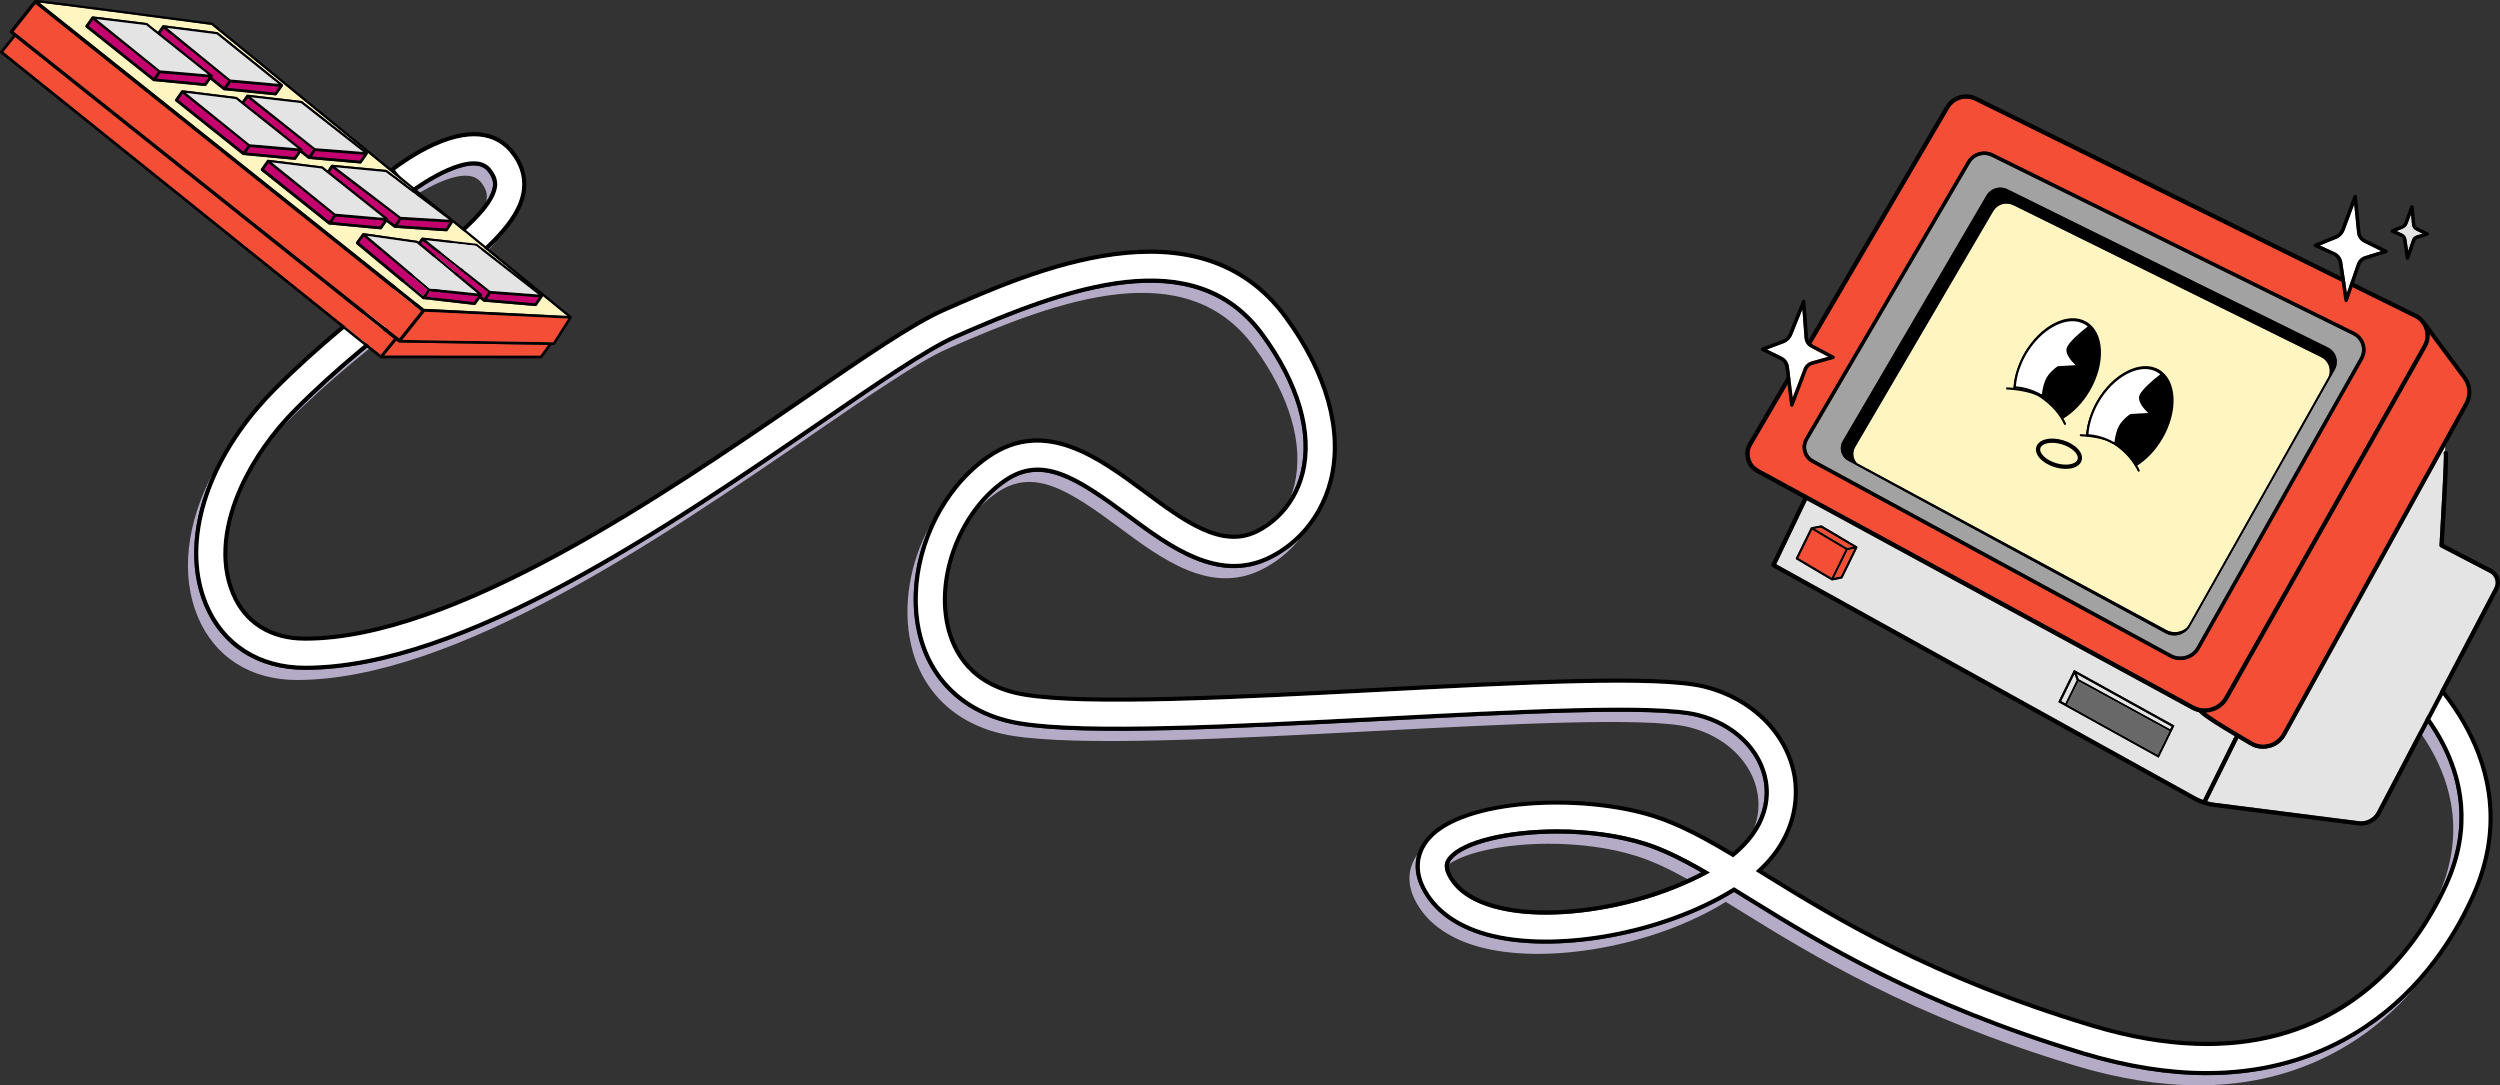 <?xml version="1.0" encoding="UTF-8"?><svg id="Capa_2" xmlns="http://www.w3.org/2000/svg" viewBox="0 0 1592.26 691.27"><rect x="0" y="0" width="1592.26" height="691.27" fill="#333333" stroke="none"/><defs><style>.cls-1,.cls-2,.cls-3,.cls-4,.cls-5,.cls-6,.cls-7,.cls-8,.cls-9,.cls-10{stroke-width:0px;}.cls-2{fill:#a2a2a2;}.cls-3{fill:#bbb;}.cls-4{fill:#c3006e;}.cls-5{fill:#b4acc6;}.cls-6{fill:#686868;}.cls-7{fill:#f44f36;}.cls-8{fill:#fff;}.cls-9{fill:#fff5c1;}.cls-10{fill:#e4e4e4;}</style></defs><g id="Capa_2-2"><path class="cls-5" d="m1519.24,431.34l-4.85,6.49c3.02,2.25,73.11,55.94,38.56,132.84-.16.37-.34.74-.5,1.11,1.72-3.37,3.23-6.55,4.56-9.46,33.23-73.93-31.59-126.21-37.76-130.98Zm-25.84,232.02c-26.21,14.2-55.81,21.41-87.92,21.41-24.59,0-51.06-4.24-78.73-12.56-105.15-31.67-167.89-70.43-213.71-98.76l-.66-.4c-2.7-1.7-5.35-3.31-7.95-4.93-45.52,28.01-114.77,40.38-158.12,28.22-19.77-5.56-34-16.11-41.13-30.53-3.66-7.34-4.48-14.65-2.57-21.41-5.99,8.45-6.52,18.52-1.51,28.64,6.97,14.07,20.91,24.38,40.3,29.84,43.4,12.16,112.43-.32,157.75-28.49,3.02,1.85,6.12,3.76,9.3,5.72,45.76,28.27,108.43,67.01,213.42,98.63,27.66,8.32,53.79,12.51,78.33,12.51,31.96,0,61.16-7.1,87.31-21.25,21.04-11.37,37.63-26.02,50.67-41.26-12.06,12.83-26.79,24.88-44.78,34.61Zm-370.87-108.96l.13.08c.32-.34.61-.72.87-1.09-.32.34-.66.69-1.01,1.01Zm.87-56.42c-3.21-19.61-20.01-35.85-42.8-41.42-26.71-6.49-115.3-1.88-200.97,2.6-92.64,4.85-188.46,9.83-230.51,2.84-34.29-5.72-58.01-27.43-65.05-59.57-4.77-21.81-1.51-45.79,7.9-67.01-12.32,22.84-17.22,50.08-11.87,74.54,6.92,31.59,30.23,52.92,63.97,58.54,41.92,7,137.66,1.99,230.25-2.84,85.75-4.48,174.44-9.12,201.31-2.57,23.32,5.7,40.52,22.36,43.8,42.48,1.22,7.45.45,14.81-2.2,21.86,5.67-9.22,7.84-19.29,6.17-29.44Zm-76.37,40.65c-16.11-5.06-35.22-7.74-55.25-7.74-31.24,0-58.8,6.68-66.99,16.24-.77.9-1.48,1.85-1.8,3.13,11.74-7.9,36.49-12.88,63.52-12.88,18.65,0,38.37,2.36,55.65,7.79,10.39,3.26,21.01,8.32,32.51,14.73,3.02-1.35,5.96-2.78,8.85-4.29-14.84-8.48-26.15-13.75-36.49-16.99Zm-238.25-182.18c-33.02,16.03-64.05-6.94-91.42-27.19-32.49-24.06-53.82-37.57-76.34-22.26-6.2,4.21-11.82,9.51-16.69,15.58,3.34-3.31,6.89-6.28,10.68-8.85,23.24-15.82,44.92-2.15,77.88,22.26,27.06,20.06,57.77,42.77,90.04,27.08,9.86-4.77,18.39-11.71,25.12-20.24-5.62,5.54-12.11,10.12-19.26,13.62Zm-5.94-142.72c-42.8-58.35-122.58-29.57-194.02,1.99-17.78,7.87-49.13,29.39-85.4,54.27-96.32,66.11-228.23,156.63-329.14,156.63-29.97,0-53.39-14.97-64.26-41.07-10.25-24.64-7.87-54.45,5.41-83.89-16.64,31.75-20.56,64.55-9.46,91.18,10.68,25.6,33.65,40.25,63.04,40.25,100.48,0,232.21-90.39,328.37-156.37,36.36-24.94,67.76-46.48,85.64-54.4,71.89-31.77,152.23-60.71,195.61-1.56,22.95,31.27,32.06,62.62,25.73,88.27-.64,2.57-1.43,5.09-2.41,7.5,2.84-4.77,5.01-10.02,6.39-15.63,6.25-25.25-2.81-56.2-25.49-87.15Zm-534.08-20.22c-24.86,19.42-53.02,41.44-80.13,68.76-2.99,3.02-5.94,6.2-8.77,9.51.87-.87,1.72-1.75,2.57-2.62,27.16-27.4,55.36-49.45,80.26-68.9,22.95-17.94,41.92-32.75,53.53-46.82-11.71,12.14-28.19,25.01-47.46,40.07Zm41.66-84.58c-9.65-11.74-41.13,8.98-48.39,14.73l-1.03.82-10.39-13.09c-3.68,2.52-5.96,4.35-6.2,4.5l11.53,14.52c7.95-6.28,39.8-27.19,50.24-14.52,3.92,4.74,4.05,8.27,3.82,10.49-.08.72-.21,1.46-.42,2.2,2.49-3.68,4.03-7.08,4.37-10.15.21-1.99.08-5.14-3.52-9.51Z"/><path class="cls-1" d="m1531.54,414.09l-1.06-.79-12.67,16.99,1.06.79c.08.05.21.16.37.27,6.17,4.77,70.99,57.05,37.76,130.98-1.32,2.91-2.84,6.09-4.56,9.46-22.92,44.41-83.71,121.05-219.57,80.13-102.47-30.87-163.87-68.79-208.7-96.51l-1.51-.93-.13-.08c.34-.32.69-.66,1.01-1.01,23.58-23.24,22.44-48.73,20.77-58.85-4.56-27.98-27.61-50.98-58.69-58.56-29.7-7.26-115.83-2.76-207.06,2.01-91.5,4.8-186.13,9.73-225.95,3.1-32.91-5.49-44.17-26.53-47.83-43.22-5.49-25.01,2.81-54.56,19.56-75.28,4.88-6.07,10.49-11.37,16.69-15.58,22.52-15.32,43.86-1.8,76.34,22.26,27.37,20.24,58.4,43.22,91.42,27.19,7.15-3.5,13.65-8.08,19.26-13.62,10.04-9.8,17.3-22.5,20.88-36.83,7.79-31.48-2.52-68.71-28.99-104.8-56.44-77-162.62-30.08-219.67-4.85-19.61,8.64-50.16,29.63-88.85,56.18-88.72,60.87-222.8,152.9-317.13,152.9-21.28,0-37.15-9.96-44.68-28.04-13.83-33.15,4.13-74.94,30.08-105.38.08-.05.13-.13.19-.21,2.84-3.31,5.78-6.49,8.77-9.51,27.11-27.32,55.28-49.34,80.13-68.76,19.26-15.05,35.75-27.93,47.46-40.07,10.81-11.16,17.6-21.68,18.79-32.7.98-8.98-1.78-17.49-8.21-25.31-7.61-9.22-22.63-17.54-51.04-4.72-14.15,6.39-25.62,15.32-26.9,16.32l-1.03.82,2.78,3.52,10.39,13.09,1.03-.82c7.26-5.75,38.74-26.47,48.39-14.73,3.6,4.37,3.74,7.53,3.52,9.51-.34,3.07-1.88,6.47-4.37,10.15l-.03.03c-8.88,13.06-30.1,29.65-53.84,48.2-25.33,19.82-54.08,42.27-82.12,70.54-16.83,16.96-29.7,35.56-38.16,54.3-13.28,29.44-15.66,59.25-5.41,83.89,10.86,26.1,34.29,41.07,64.26,41.07,100.91,0,232.82-90.52,329.14-156.63,36.28-24.88,67.62-46.4,85.4-54.27,71.44-31.56,151.23-60.34,194.02-1.99,22.68,30.95,31.75,61.9,25.49,87.15-1.38,5.62-3.55,10.86-6.39,15.63-5.33,9.06-13.06,16.32-22.42,20.88-21.49,10.41-44.84-6.86-69.56-25.2-30.16-22.31-64.31-47.59-100.88-22.71-16.14,10.97-28.96,27.37-37.12,45.92-9.41,21.23-12.67,45.21-7.9,67.01,7.05,32.14,30.76,53.85,65.05,59.57,42.05,7,137.87,2.01,230.51-2.84,85.67-4.48,174.25-9.09,200.97-2.6,22.79,5.56,39.59,21.81,42.8,41.42,1.67,10.15-.5,20.22-6.17,29.44-3.34,5.46-7.92,10.65-13.65,15.4-15.9-9.51-32.96-19-50.19-24.43-46.82-14.68-122.79-10.65-144.71,14.97-2.91,3.42-4.96,7.13-6.07,11.02v.03c-1.91,6.76-1.09,14.07,2.57,21.41,7.13,14.42,21.36,24.96,41.13,30.53,43.35,12.16,112.59-.21,158.12-28.22,2.6,1.62,5.25,3.23,7.95,4.93l.66.4c45.82,28.33,108.56,67.09,213.71,98.76,27.66,8.32,54.14,12.56,78.73,12.56,32.12,0,61.72-7.21,87.92-21.41,17.99-9.73,32.73-21.78,44.78-34.61.03-.03.05-.05.05-.08,18.28-19.37,30.37-40.44,38.1-57.66,41.18-91.61-43.93-156.29-44.81-156.92Zm42.37,155.84c-1.46,3.26-3.1,6.65-4.88,10.15-13.73,26.84-37.44,59.62-76.87,80.98-25.84,13.96-54.98,21.07-86.68,21.07-24.33,0-50.56-4.19-77.96-12.43-104.83-31.59-167.39-70.25-213.1-98.5l-.64-.4c-2.97-1.83-5.86-3.6-8.66-5.35l-.69-.42-.72.42c-44.94,27.96-113.76,40.38-156.69,28.35-19.03-5.35-32.67-15.42-39.48-29.15-4.64-9.38-4.27-18.68.95-26.6.64-1.01,1.38-2.01,2.2-2.97,21.3-24.91,95.85-28.62,141.9-14.15,17.25,5.41,34.45,15.05,50.43,24.64l.8.48.72-.58c1.78-1.43,3.44-2.89,5.01-4.43.05-.03.08-.08.11-.11,13.12-12.67,18.89-27.88,16.38-43.4-3.39-20.64-20.96-37.73-44.81-43.54-27.08-6.6-115.85-1.96-201.71,2.52-92.51,4.82-188.17,9.83-229.95,2.86-33.18-5.51-56.1-26.5-62.91-57.53-6.78-31.03,3.15-66.62,23.88-91.69,5.86-7.13,12.61-13.41,20.09-18.5,35-23.8,68.37.9,97.81,22.68,25.39,18.81,49.34,36.54,72.26,25.44,4.96-2.41,9.49-5.56,13.46-9.3,8.08-7.55,13.96-17.57,16.77-28.96,6.44-26.02-2.76-57.77-25.94-89.38-43.93-59.91-124.83-30.82-197.2,1.17-18.02,7.95-49.45,29.52-85.86,54.51-96.03,65.9-227.54,156.16-327.63,156.16-28.83,0-51.38-14.39-61.82-39.46-15.05-36.12-2.04-83.87,33.15-124.62,3.1-3.63,6.39-7.18,9.86-10.68,27.93-28.14,56.6-50.53,81.88-70.33,17.78-13.89,34.16-26.68,45.15-37.92,8.16-8.32,13.38-15.77,14.07-22.23.26-2.46.13-6.36-4.08-11.5-11.63-14.1-44.68,8.9-51.04,13.54l-8.64-10.86-1.25-1.59c3.23-2.44,13.43-9.83,25.28-15.18,26.87-12.14,40.89-4.53,47.91,4,5.96,7.23,8.53,15.08,7.63,23.32-.58,5.33-2.6,10.6-5.86,15.93-10.02,16.48-31.82,33.49-59.38,55.04-24.94,19.48-53.16,41.55-80.4,69-13.81,13.91-26.26,31.24-34.47,49.5-10.31,22.92-13.94,47.35-5.14,68.47,7.98,19.13,24.7,29.68,47.14,29.68,95.16,0,229.64-92.29,318.64-153.37,38.56-26.47,69.03-47.38,88.4-55.94,56.36-24.91,161.3-71.28,216.47,4,26.02,35.46,36.14,71.89,28.54,102.6-1.7,6.86-4.29,13.33-7.66,19.29-7.18,12.75-17.91,23.05-31.06,29.41-31.56,15.34-61.9-7.13-88.69-26.95-33.41-24.75-55.41-38.61-79.39-22.31-13.33,9.09-24.03,23.05-30.84,38.77,0,.03-.03.03-.03.05-7.61,17.54-10.33,37.26-6.49,54.83,3.84,17.46,15.63,39.51,50,45.23,40.09,6.68,134.85,1.72,226.59-3.05,90.97-4.74,176.9-9.25,206.21-2.09,30.05,7.34,52.31,29.49,56.73,56.44,1.19,7.39,2.12,23.42-7.63,40.54-3.42,6.02-8.14,12.14-14.6,18.1l-1.3,1.19,2.73,1.7,1.88,1.17c44.94,27.77,106.5,65.8,209.31,96.77,97.2,29.28,156.53-.87,191.21-37.02.03-.03.05-.05.08-.08,18.13-18.92,29.49-39.46,36.01-53.95,33.12-73.69-28.62-126.29-37.89-133.63l4.66-6.28,4.82-6.47c9.59,7.68,80.77,68.71,42.9,152.9Z"/><path class="cls-8" d="m1531.01,417.03l-4.82,6.47-4.66,6.28c9.27,7.34,71.02,59.94,37.89,133.63-6.52,14.49-17.89,35.03-36.01,53.95-.03.03-.05.05-.08.08-34.69,36.14-94.02,66.3-191.21,37.02-102.81-30.98-164.37-69-209.31-96.77l-1.88-1.17-2.73-1.7,1.3-1.19c6.47-5.96,11.18-12.08,14.6-18.1,9.75-17.12,8.82-33.15,7.63-40.54-4.43-26.95-26.68-49.1-56.73-56.44-29.31-7.15-115.24-2.65-206.21,2.09-91.74,4.77-186.5,9.73-226.59,3.05-34.37-5.72-46.16-27.77-50-45.23-3.84-17.57-1.11-37.28,6.49-54.83,0-.03.03-.03.03-.05,6.81-15.71,17.52-29.68,30.84-38.77,23.98-16.3,45.97-2.44,79.39,22.31,26.79,19.82,57.13,42.29,88.69,26.95,13.14-6.36,23.88-16.67,31.06-29.41,3.37-5.96,5.96-12.43,7.66-19.29,7.61-30.71-2.52-67.15-28.54-102.6-55.17-75.28-160.1-28.91-216.47-4-19.37,8.56-49.84,29.47-88.4,55.94-89.01,61.08-223.49,153.37-318.64,153.37-22.44,0-39.16-10.55-47.14-29.68-8.8-21.12-5.17-45.55,5.14-68.47,8.21-18.26,20.67-35.59,34.47-49.5,27.24-27.45,55.46-49.53,80.4-69,27.56-21.54,49.37-38.56,59.38-55.04,3.26-5.33,5.27-10.6,5.86-15.93.9-8.24-1.67-16.08-7.63-23.32-7.02-8.53-21.04-16.14-47.91-4-11.84,5.35-22.05,12.75-25.28,15.18l1.25,1.59,8.64,10.86c6.36-4.64,39.4-27.64,51.04-13.54,4.21,5.14,4.35,9.04,4.08,11.5-.69,6.47-5.91,13.91-14.07,22.23-11,11.24-27.37,24.03-45.15,37.92-25.28,19.79-53.95,42.19-81.88,70.33-3.47,3.5-6.76,7.05-9.86,10.68-35.19,40.75-48.2,88.51-33.15,124.62,10.44,25.07,32.99,39.46,61.82,39.46,100.09,0,231.6-90.25,327.63-156.16,36.41-24.99,67.84-46.56,85.86-54.51,72.37-31.98,153.27-61.08,197.2-1.17,23.19,31.61,32.38,63.36,25.94,89.38-2.81,11.39-8.69,21.41-16.77,28.96-3.97,3.74-8.51,6.89-13.46,9.3-22.92,11.1-46.88-6.62-72.26-25.44-29.44-21.78-62.8-46.48-97.81-22.68-7.47,5.09-14.23,11.37-20.09,18.5-20.72,25.07-30.66,60.66-23.88,91.69,6.81,31.03,29.73,52.02,62.91,57.53,41.79,6.97,137.45,1.96,229.95-2.86,85.86-4.48,174.63-9.12,201.71-2.52,23.85,5.8,41.42,22.89,44.81,43.54,2.52,15.53-3.26,30.74-16.38,43.4-.03.03-.05.08-.11.11-1.56,1.54-3.23,2.99-5.01,4.43l-.72.58-.8-.48c-15.98-9.59-33.18-19.24-50.43-24.64-46.05-14.47-120.59-10.76-141.9,14.15-.82.95-1.56,1.96-2.2,2.97-5.22,7.92-5.59,17.22-.95,26.6,6.81,13.73,20.46,23.8,39.48,29.15,42.93,12.03,111.74-.4,156.69-28.35l.72-.42.69.42c2.81,1.75,5.7,3.52,8.66,5.35l.64.4c45.71,28.25,108.27,66.91,213.1,98.5,27.4,8.24,53.63,12.43,77.96,12.43,31.69,0,60.84-7.1,86.68-21.07,39.43-21.36,63.15-54.14,76.87-80.98,1.78-3.5,3.42-6.89,4.88-10.15,37.87-84.19-33.31-145.21-42.9-152.9Zm-444.12,139.81c-3.05,1.64-6.17,3.21-9.38,4.66-28.7,13.43-63.33,21.01-92.88,21.01-12.24,0-23.58-1.3-33.28-4.03-14.79-4.16-24.72-11.18-29.55-20.91-1.01-2.01-1.48-3.71-1.59-5.19-.24-3.1,1.09-5.25,2.57-6.97,8.8-10.25,36.51-17.17,69-17.17,20.3,0,39.67,2.7,56.04,7.84,11,3.47,23.05,9.14,39.09,18.44l2.07,1.19-2.09,1.11Z"/><path class="cls-1" d="m1086.92,554.53c-16.03-9.3-28.09-14.97-39.09-18.44-16.38-5.14-35.75-7.84-56.04-7.84-32.49,0-60.2,6.92-69,17.17-1.48,1.72-2.81,3.87-2.57,6.97.11,1.48.58,3.18,1.59,5.19,4.82,9.73,14.76,16.75,29.55,20.91,9.7,2.73,21.04,4.03,33.28,4.03,29.55,0,64.18-7.58,92.88-21.01,3.21-1.46,6.33-3.02,9.38-4.66l2.09-1.11-2.07-1.19Zm-12.24,5.38c-39.77,18.15-90.49,25.04-122.61,16.03-14.04-3.95-23.42-10.52-27.88-19.53-1.35-2.73-1.54-4.66-1.19-6.15.32-1.27,1.03-2.23,1.8-3.13,8.19-9.57,35.75-16.24,66.99-16.24,20.03,0,39.14,2.68,55.25,7.74,10.33,3.23,21.65,8.51,36.49,16.99-2.89,1.51-5.83,2.94-8.85,4.29Z"/><path class="cls-9" d="m361.33,201.22l-15.55-12.72-.1-.08c.03.15.03.28-.03.43,0,.03-.03.05-.03.05,0,.05-.03.1-.08.15l-3.77,5.51c-.15.23-.41.36-.69.36h-.05l-32.38-2.75s-.08.05-.1.05h-.13c-.18,0-.36-.05-.51-.18l-2.35-1.84-2.68,3.65c-.15.23-.41.36-.69.36h-.08l-32.31-3.72s-.05.03-.08.03c-.03.03-.08.03-.1.03-.2,0-.38-.08-.54-.2l-42.15-34.98c-.36-.28-.41-.79-.15-1.15l3.93-5.38c.05-.08.1-.13.15-.13.03-.05.08-.08.15-.13.1-.08.26-.1.38-.1h.08l34.24,4.92c.13.03.25.08.36.15l.61.51,1.61-2.37c.1-.13.23-.25.38-.28,0-.03.03-.03.03-.03.03,0,.03-.03.05-.03h.05c.05,0,.1-.03.15-.03h.1l34.37,3.9c.13.03.25.08.36.15l30.8,24.02-46.13-37.76-3.47,5.28c-.15.23-.41.38-.69.38h-.05l-32.38-2.19s-.08.05-.13.05h-.15c-.18,0-.36-.05-.51-.15l-4.9-3.7-3.09,4.41c-.15.2-.41.36-.69.36-.03,0-.05,0-.08-.03l-32.33-3.06s-.08.05-.1.05h-.13c-.18,0-.38-.05-.54-.18l-42.84-34.14c-.33-.28-.41-.79-.15-1.15l3.8-5.46c.05-.05.1-.13.15-.13.03-.05.1-.08.15-.13.13-.08.31-.13.46-.1l34.35,4.23c.13.03.25.08.36.15l3.11,2.47,2.17-3.29c.03-.05.08-.1.13-.1.05-.08.1-.13.15-.15.03-.03.05-.03.05-.03.08-.05.15-.08.23-.08.05-.03.1-.03.18-.03l34.45,3.31c.13,0,.26.05.36.13l18.38,13.82L134.76,15.88C100.28,11.29,37.66,3.03,24.99,1.63l244.98,195.06,82.66,4.13,8.72.43-.03-.03ZM98.17,51.73h-.13c-.18,0-.36-.05-.51-.18L54.69,17.41c-.36-.28-.43-.77-.18-1.15l3.82-5.46c.03-.05.08-.1.13-.1l.15-.15c.08-.03.15-.08.23-.08.05-.03.1-.03.15-.03h.1l34.32,4.23c.13.03.25.08.36.15l6.83,5.46,2.73-3.85c.08-.13.18-.2.28-.26.1-.05.25-.1.38-.1h.1l34.32,4.41c.13,0,.23.05.33.15l41.23,33.15c.25.18.33.51.23.82-.03.08-.08.13-.13.18h-.03c0,.05-.03.1-.05.15l-3.85,5.43c-.15.23-.41.36-.66.36h-.1l-32.28-3.24h-.05s-.03.05-.08.05-.08.03-.13.03c-.18,0-.38-.08-.54-.2l-8.34-6.71-2.63,3.75c-.15.23-.41.36-.66.36h-.1l-32.31-3.09c-.05.03-.08.05-.13.05Zm57.14,47.02s-.03.03-.05.03c-.03.03-.08.03-.1.03-.2,0-.38-.08-.54-.18l-42.84-34.17c-.36-.25-.41-.76-.15-1.12l3.8-5.48c.03-.05.08-.1.13-.1.05-.05.1-.1.18-.13t.05-.03c.08-.05.15-.08.23-.08.05-.03.1-.03.18-.03l34.35,4.26c.13,0,.23.05.33.15l3.37,2.68,2.68-3.9c.03-.05.08-.1.13-.1.1-.1.23-.2.38-.23.05-.03.1-.03.15-.03h.08l34.37,4c.13,0,.26.05.36.13l41.64,32.66c.23.2.33.54.2.82-.03.05-.03.08-.08.1,0,.05-.03.08-.05.1,0,.05-.03.08-.05.13l-3.77,5.48c-.15.23-.43.38-.69.38h-.08l-32.33-2.86s-.08.05-.13.05h-.13c-.2,0-.38-.05-.54-.18l-4.97-3.9-2.93,4.21c-.15.23-.41.36-.69.36h-.08l-32.38-3.06h-.03Z"/><polygon class="cls-7" points="250.88 215.71 242.49 226.17 2.02 33.05 9.65 23.54 236.3 204.01 250.88 215.71"/><path class="cls-7" d="m349.25,219.64l-5.05,6.94-99.75-.05,7.98-9.66,1.33,1.05c.15.13.33.2.54.2.05.03.1.03.15.03h.08l94.72,1.5Z"/><polygon class="cls-10" points="350.49 217.93 350.47 217.98 295.95 217.12 350.49 217.93"/><polygon class="cls-10" points="350.49 217.93 350.47 217.98 295.95 217.12 350.49 217.93"/><path class="cls-1" d="m361.36,201.21l-8.69-.41,8.72.43-.03-.03Z"/><polygon class="cls-4" points="304.11 186.9 302.53 186.75 302.51 186.72 304.11 186.9"/><path class="cls-4" d="m310.98,186.11l-.71,1.12-1.99,2.91-1.68-1.33.25-.36c.03-.05.05-.1.08-.15.03-.03.05-.05.05-.08.03-.03.05-.05.08-.1.13-.28.03-.61-.2-.82l-38.81-32.2,1.2-1.76,25.14,19.63.76.61,15.83,12.52Z"/><path class="cls-4" d="m312.37,187.03l-.82,1.3.87-1.3h-.05Zm-9.87-.31l-1.56-.15.03.03,1.56.15,1.58.15-1.61-.18Zm-33.61-35.42s-.03,0-.05.03c.05,0,.1-.03.15-.03h-.1Zm34.55,37.2l.79.64.38-.51-1.17-.13Z"/><polygon class="cls-4" points="343.36 189.3 340.71 193.2 310.11 190.6 311.57 188.33 312.38 187.03 312.43 187.03 343.36 189.3"/><path class="cls-4" d="m345.71,188.41c.03.15.03.28-.03.43.03-.03.05-.08.08-.13.03-.08.05-.15.05-.23l-.1-.08Z"/><path class="cls-4" d="m254.07,138.99l-.82,1.33-.18.28-.1.15-.1.18-1.43,2.17-4.28-3.21c.13-.28.03-.61-.2-.82l-36.95-29.42,1.76-2.65,29.68,22.36.43.33,12.19,9.31Z"/><path class="cls-4" d="m255.49,139.91l-.66,1.07.71-1.07h-.05Z"/><polygon class="cls-4" points="286.53 141.62 283.93 145.57 253.28 143.5 254.81 141.03 254.83 140.98 255.5 139.91 255.55 139.91 286.53 141.62"/><path class="cls-4" d="m199.5,95.24v.03l-.46.66-2.29,3.34-4.36-3.42s.05-.05.05-.1c.05-.03.05-.05.08-.1.13-.28.03-.61-.2-.82l-36.72-29.22,2.22-3.24,28.15,22.11,13.54,10.76Z"/><path class="cls-4" d="m200.87,96.16l-.97,1.5,1.02-1.5h-.05Zm-43.37-35.85s-.03,0-.05.03c.05-.03.1-.03.15-.03h-.1Z"/><polygon class="cls-4" points="231.86 98.5 229.18 102.38 198.59 99.7 199.91 97.66 200.88 96.16 200.93 96.16 231.86 98.5"/><path class="cls-4" d="m145.5,51.48l-.54.84-.28.41-1.96,2.75-7.73-6.22.23-.33c.03-.05.05-.1.05-.15h.03c.05-.05.1-.13.13-.18.1-.31.03-.64-.23-.82l-33.22-26.47,2.27-3.19,26.39,21.24,1.61,1.3,13.26,10.81Z"/><path class="cls-4" d="m146.89,52.43l-.84,1.27.89-1.27h-.05Zm-14.79-3.34l.61.48.28-.41-.89-.08Z"/><polygon class="cls-4" points="177.83 55.13 175.13 59.01 144.56 55.95 145.75 54.14 146.06 53.7 146.9 52.43 146.95 52.43 177.83 55.13"/><polygon class="cls-4" points="157.76 92.69 156.95 93.94 156.85 94.09 155.01 96.72 113.5 63.62 116.33 59.54 143.54 81.21 144.05 81.62 144.38 81.9 157.76 92.69"/><path class="cls-4" d="m159.16,93.63l-.46.71.48-.71h-.03Z"/><polygon class="cls-4" points="190.12 96.21 187.42 100.08 156.85 97.18 158.61 94.5 158.71 94.35 159.17 93.63 159.19 93.63 190.12 96.21"/><polygon class="cls-4" points="212.41 136.98 211.87 137.79 209.65 140.95 168.14 107.86 170.97 103.78 196.62 124.23 212.41 136.98"/><path class="cls-4" d="m213.8,137.9l-.74,1.15.79-1.15h-.05Z"/><polygon class="cls-4" points="244.76 140.44 242.06 144.32 211.49 141.44 213.07 139.04 213.81 137.9 213.86 137.9 244.76 140.44"/><polygon class="cls-4" points="272.35 184.5 271.74 185.4 271.71 185.45 269.52 188.46 228.67 154.55 231.61 150.52 257.66 172.16 272.35 184.5"/><path class="cls-4" d="m273.72,185.45l-.46.71.51-.71h-.05Z"/><polygon class="cls-4" points="304.63 188.64 304.25 189.15 301.85 192.46 271.36 188.97 273.01 186.52 273.12 186.39 273.27 186.16 273.73 185.45 273.78 185.45 303.46 188.51 304.63 188.64"/><polygon class="cls-4" points="304.11 186.9 302.53 186.75 300.98 186.6 300.95 186.57 302.51 186.72 304.11 186.9"/><path class="cls-4" d="m302.51,186.72l-1.56-.15.03.03,1.56.15,1.58.15-1.61-.18Zm0,0l-1.56-.15.03.03,1.56.15,1.58.15-1.61-.18Zm0,0l-1.56-.15.03.03,1.56.15,1.58.15-1.61-.18Zm0,0l-1.56-.15.03.03,1.56.15,1.58.15-1.61-.18Zm0,0l-1.56-.15.03.03,1.56.15,1.58.15-1.61-.18Zm0,0l-1.56-.15.03.03,1.56.15,1.58.15-1.61-.18Zm0,0l-1.56-.15.03.03,1.56.15,1.58.15-1.61-.18Zm0,0l-1.56-.15.03.03,1.56.15,1.58.15-1.61-.18Zm0,0l-1.56-.15.03.03,1.56.15,1.58.15-1.61-.18Zm0,0l-1.56-.15.03.03,1.56.15,1.58.15-1.61-.18Zm0,0l-1.56-.15.03.03,1.56.15,1.58.15-1.61-.18Zm0,0l-1.56-.15.03.03,1.56.15,1.58.15-1.61-.18Zm0,0l-1.56-.15.03.03,1.56.15,1.58.15-1.61-.18Zm0,0l-1.56-.15.03.03,1.56.15,1.58.15-1.61-.18Zm0,0l-1.56-.15.03.03,1.56.15,1.58.15-1.61-.18Zm0,0l-1.56-.15.03.03,1.56.15,1.58.15-1.61-.18Zm0,0l-1.56-.15.03.03,1.56.15,1.58.15-1.61-.18Zm0,0l-1.56-.15.03.03,1.56.15,1.58.15-1.61-.18Z"/><polygon class="cls-4" points="100.67 45.67 100.67 45.7 100.22 46.38 97.9 49.67 56.39 16.58 59.24 12.5 87.24 34.83 100.67 45.67"/><path class="cls-4" d="m102.04,46.59l-.89,1.35.94-1.35h-.05ZM58.93,10.43s-.03,0-.05.03c.05-.03.1-.03.15-.03h-.1Z"/><polygon class="cls-4" points="133.01 49.16 132.73 49.57 130.33 53.04 99.73 50.13 101.16 47.94 102.05 46.59 102.1 46.59 132.11 49.09 133.01 49.16"/><path class="cls-1" d="m364.18,201.95c-.03-.08-.05-.15-.08-.2,0-.1-.08-.18-.15-.26L135.52,14.64c-.1-.08-.2-.13-.36-.15C116.65,12.04,24.3-.25,22.62,0c-.03,0-.05,0-.08.03h-.03c-.33,0-.66.15-.87.43L6.4,19.59c-.18.23-.25.51-.23.82.03.28.18.54.41.71l1.76,1.4L.18,32.67c-.28.36-.23.87.13,1.17l241.79,194.16s.05.05.1.05c.05.03.1.05.15.08.08.05.15.05.25.05.03.03.05.03.08.03l101.94.05c.25,0,.51-.13.66-.36l5.99-8.24,1.48.03h.03c.28,0,.56-.15.71-.41l10.58-16.7c.05-.08.05-.18.08-.28.03-.05.05-.13.05-.2-.03-.05-.03-.1-.03-.15Zm-57.34-14.64l-38.81-32.2,1.2-1.76,25.14,19.63.76.61,15.83,12.52-.71,1.12-1.99,2.91-1.68-1.33.26-.36c.03-.05.05-.1.08-.15.03-.03.05-.05.05-.08.03-.03.05-.05.08-.1.13-.28.03-.61-.2-.82Zm-49.18-15.15l14.69,12.34-.61.89-.03.05-2.19,3.01-40.85-33.91,2.93-4.03,26.06,21.65Zm-23.89-21.95l.1.03,31.49,4.51.56.46.66.56.64.54,36.9,30.6-1.58-.15-1.56-.15-.03-.03-26.75-2.83-.66-.08-39.78-33.45Zm39.24,36.31l.1-.13.15-.23.46-.71h.05l29.68,3.06,1.17.13-.38.51-2.4,3.31-30.5-3.49,1.66-2.45Zm38.55,1.81l.82-1.3h.05l30.93,2.27-2.65,3.9-30.6-2.6,1.45-2.27Zm1.25-3.03l-.66-.05-40.75-32.25h.1l31.62,3.6,39.7,30.98-30.01-2.27Zm-65.86-46.23l-36.95-29.42,1.76-2.65,29.68,22.36.43.33,12.19,9.31-.82,1.33-.18.28-.1.15-.1.18-1.43,2.17-4.28-3.21c.13-.28.03-.61-.2-.82Zm-50.33-14.84l15.78,12.75-.54.82-2.22,3.16-41.51-33.1,2.83-4.08,25.65,20.45Zm-23.46-20.78h.1l31.57,3.9,3.06,2.45.66.54.66.51,10.48,8.34,23.89,19.05.05.03.38.31.2.18-1.56-.13-28.43-2.47-.66-.05-40.41-32.64Zm39.9,35.59l.74-1.15h.05l30.9,2.55-2.7,3.88-30.57-2.88,1.58-2.4Zm41.74,1.99l.03-.05.66-1.07h.05l30.98,1.71-2.6,3.95-30.65-2.07,1.53-2.47Zm1.07-2.91h-.03l-.61-.03-41.31-31.52h.08l31.69,3.03,40.24,30.29-30.06-1.78ZM134.78,15.86l129.99,106.33-18.38-13.82c-.1-.08-.23-.13-.36-.13l-34.45-3.31c-.08,0-.13,0-.18.03-.08,0-.15.03-.23.08,0,0-.03,0-.05.03-.05.03-.1.08-.15.15-.05,0-.1.05-.13.1l-2.17,3.29-3.11-2.47c-.1-.08-.23-.13-.36-.15l-34.35-4.23c-.15-.03-.33.03-.46.1-.05.05-.13.08-.15.13-.05,0-.1.08-.15.13l-3.8,5.46c-.26.36-.18.87.15,1.15l42.84,34.14c.15.13.36.18.54.18h.13s.08-.03.1-.05l32.33,3.06s.05.03.08.03c.28,0,.54-.15.69-.36l3.09-4.41,4.9,3.7c.15.1.33.15.51.15h.15c.05,0,.1-.03.13-.05l32.38,2.19h.05c.28,0,.54-.15.69-.38l3.47-5.28,46.13,37.76-30.8-24.02c-.1-.08-.23-.13-.36-.15l-34.37-3.9h-.1c-.05,0-.1.03-.15.03h-.05s-.03.03-.05.03c0,0-.03,0-.03.03-.15.03-.28.15-.38.28l-1.61,2.37-.61-.51c-.1-.08-.23-.13-.36-.15l-34.24-4.92h-.08c-.13,0-.28.03-.38.1-.08.05-.13.08-.15.13-.05,0-.1.05-.15.13l-3.93,5.38c-.25.36-.2.87.15,1.15l42.15,34.98c.15.13.33.2.54.2.03,0,.08,0,.1-.03.03,0,.05,0,.08-.03l32.31,3.72h.08c.28,0,.54-.13.69-.36l2.68-3.65,2.35,1.84c.15.13.33.18.51.18h.13s.08-.03.1-.05l32.38,2.75h.05c.28,0,.54-.13.69-.36l3.77-5.51c.05-.05.08-.1.08-.15,0,0,.03-.03.03-.05.05-.15.05-.28.03-.43l.1.08,15.55,12.72.03.03-8.72-.43-82.66-4.13L25.01,1.61c12.67,1.4,75.29,9.66,109.77,14.25ZM22.64,2.63l245.52,195.47-13.31,16.7-.59.74-.94-.74-103.7-82.56L9.69,20.84l-.94-.74L22.64,2.63Zm219.84,223.54L2.02,33.05l7.62-9.51,226.65,180.47,14.58,11.7-8.39,10.45Zm101.71.41l-99.75-.05,7.98-9.66,1.33,1.05c.15.13.33.2.54.2.05.03.1.03.15.03h.08l94.72,1.5-5.05,6.94Zm8.75-9.54v.03l-.61.94-.84-.03h-1.02l-54.51-.87-39.7-.61.66-.82.66-.84,12.93-16.27,91.38,4.33-8.95,14.13Z"/><polygon class="cls-10" points="285.93 139.91 255.87 138.12 255.85 138.12 255.23 138.1 213.93 106.58 214 106.58 245.7 109.62 285.93 139.91"/><polygon class="cls-10" points="244.22 138.74 242.66 138.61 214.23 136.14 213.57 136.08 173.16 103.45 173.26 103.45 204.82 107.35 207.88 109.8 208.55 110.33 209.21 110.84 219.69 119.18 243.58 138.23 243.63 138.25 244.01 138.56 244.22 138.74"/><polygon class="cls-10" points="342.82 187.56 312.81 185.3 312.14 185.24 271.4 152.99 271.5 152.99 303.12 156.59 342.82 187.56"/><polygon class="cls-10" points="304.11 186.9 302.51 186.72 300.95 186.57 274.2 183.74 273.54 183.66 233.76 150.21 233.87 150.24 265.36 154.75 265.92 155.21 266.58 155.77 267.22 156.3 304.11 186.9"/><polygon class="cls-7" points="361.89 202.91 352.94 217.04 352.94 217.07 352.33 218.01 351.49 217.98 350.47 217.98 350.49 217.93 295.95 217.12 256.25 216.5 256.92 215.69 257.58 214.85 270.51 198.58 361.89 202.91"/><polygon class="cls-7" points="268.16 198.1 254.85 214.8 254.26 215.54 253.32 214.8 149.62 132.23 9.69 20.84 8.75 20.1 22.64 2.63 268.16 198.1"/><path class="cls-1" d="m234.04,97.1l-41.64-32.66c-.1-.08-.23-.13-.36-.13l-34.37-4h-.08c-.05,0-.1,0-.15.03-.15.03-.28.13-.38.23-.05,0-.1.05-.13.1l-2.68,3.9-3.37-2.68c-.1-.1-.2-.15-.33-.15l-34.35-4.26c-.08,0-.13,0-.18.03-.08,0-.15.03-.23.08t-.05.03c-.08.03-.13.08-.18.13-.05,0-.1.05-.13.1l-3.8,5.48c-.26.36-.2.87.15,1.12l42.84,34.17c.15.1.33.18.54.18.03,0,.08,0,.1-.03t.05-.03h.03l32.38,3.06h.08c.28,0,.54-.13.69-.36l2.93-4.21,4.97,3.9c.15.13.33.18.54.18h.13c.05,0,.1-.03.13-.05l32.33,2.86h.08c.25,0,.54-.15.69-.38l3.77-5.48c.03-.05.05-.08.05-.13.03-.03.05-.05.05-.1.05-.03.05-.05.08-.1.13-.28.03-.61-.2-.82Zm-73.97-35.11l31.62,3.7,39.62,31.08-30.04-2.37-.64-.05-40.67-32.36h.1Zm-41.46-2.78h.03l31.54,3.9,3.29,2.63.64.51,35.47,28.23-.28-.03h-.03l-1.53-.13-28.15-2.42h-.03l-.64-.05-40.44-32.66.13.03Zm36.39,37.51l-41.51-33.1,2.83-4.08,27.21,21.67.51.41.33.28,13.39,10.79-.82,1.25-.1.15-1.84,2.63Zm32.41,3.37l-30.57-2.91,1.76-2.68.1-.15.46-.71h.03l30.93,2.58-2.7,3.88Zm9.33-.82l-4.36-3.42s.05-.05.05-.1c.05-.03.05-.05.08-.1.13-.28.03-.61-.2-.82l-36.72-29.22,2.22-3.24,28.15,22.11,13.54,10.76v.03l-.46.66-2.29,3.34Zm32.43,3.11l-30.6-2.68,1.33-2.04.97-1.5h.05l30.93,2.35-2.68,3.88Z"/><polygon class="cls-10" points="231.32 96.77 201.28 94.4 200.64 94.35 159.97 61.99 160.08 61.99 191.69 65.69 231.32 96.77"/><polygon class="cls-10" points="189.58 94.47 189.3 94.45 189.27 94.45 187.74 94.32 159.59 91.9 159.57 91.9 158.93 91.85 118.49 59.18 118.62 59.21 118.64 59.21 150.18 63.11 153.47 65.74 154.11 66.25 189.58 94.47"/><path class="cls-1" d="m180.02,53.78l-41.23-33.15c-.1-.1-.2-.15-.33-.15l-34.32-4.41h-.1c-.13,0-.28.05-.38.1-.1.05-.2.13-.28.26l-2.73,3.85-6.83-5.46c-.1-.08-.23-.13-.36-.15l-34.32-4.23h-.1c-.05,0-.1,0-.15.03-.08,0-.15.05-.23.08l-.15.15c-.05,0-.1.05-.13.1l-3.82,5.46c-.25.38-.18.87.18,1.15l42.84,34.14c.15.13.33.18.51.18h.13c.05,0,.08-.03.13-.05l32.31,3.09h.1c.25,0,.51-.13.66-.36l2.63-3.75,8.34,6.71c.15.13.36.2.54.2.05,0,.08-.03.13-.03s.05-.03.08-.05h.05l32.28,3.24h.1c.25,0,.51-.13.66-.36l3.85-5.43c.03-.05.05-.1.05-.15h.03c.05-.05.1-.1.13-.18.1-.31.03-.64-.23-.82ZM106.56,17.83l31.52,4.03,39.24,31.54-29.99-2.73-.66-.05-40.26-32.82.15.03Zm-45.03-5.66l31.57,3.88,6.73,5.38.66.51,32,25.5-1.25-.1-1.48-.13h-.03l-27.26-2.37-.64-.05L61.4,12.14l.13.03Zm36.36,37.51L56.38,16.58l2.86-4.08,28,22.34,13.44,10.84v.03l-.46.69-2.32,3.29Zm34.83-.1l-2.4,3.47-30.6-2.91,1.43-2.19.89-1.35h.05l30.01,2.5.89.08-.28.41Zm10,5.92l-7.73-6.22.23-.33c.03-.05.05-.1.05-.15h.03c.05-.05.1-.13.13-.18.1-.31.03-.64-.23-.82l-33.22-26.47,2.27-3.19,26.39,21.24,1.61,1.3,13.26,10.81-.54.84-.28.41-1.96,2.75Zm32.41,3.52l-30.57-3.06,1.2-1.81.31-.43.84-1.27h.05l30.88,2.7-2.7,3.88Z"/><polygon class="cls-10" points="177.31 53.4 147.33 50.67 146.66 50.62 106.4 17.8 106.56 17.83 138.07 21.86 177.31 53.4"/><polygon class="cls-10" points="132.49 47.43 131.24 47.33 129.76 47.2 129.73 47.2 102.48 44.83 101.84 44.78 61.4 12.14 61.53 12.17 93.09 16.04 99.82 21.42 100.49 21.93 132.49 47.43"/><path class="cls-10" d="m1176.72,350.38h0s-.02,0-.03,0l-8.69,17.7,4.38-.88.02-.03h0s8.66-17.64,8.66-17.64c-2.57.51-3.75.74-4.33.83Zm0,0h0s-.02,0-.03,0l-8.69,17.7,4.38-.88.02-.03h0s8.66-17.64,8.66-17.64c-2.57.51-3.75.74-4.33.83Zm3.65-2.12l-20.6-12.19-3.95.74h0s-.09.01-.09.01l20.66,12.23c.58-.09,2.36-.44,4.02-.77l-.03-.02Zm-3.65,2.12h0s-.02,0-.03,0l-8.69,17.7,4.38-.88.02-.03h0s8.66-17.64,8.66-17.64c-2.57.51-3.75.74-4.33.83Zm0,0h0s-.02,0-.03,0l-8.69,17.7,4.38-.88.02-.03h0s8.66-17.64,8.66-17.64c-2.57.51-3.75.74-4.33.83Zm3.65-2.12l-20.6-12.19-3.95.74h0s-.09.01-.09.01l20.66,12.23c.58-.09,2.36-.44,4.02-.77l-.03-.02Zm0,0l-20.6-12.19-3.95.74h0s-.09.01-.09.01l20.66,12.23c.58-.09,2.36-.44,4.02-.77l-.03-.02Zm-3.65,2.12h0s-.02,0-.03,0l-8.69,17.7,4.38-.88.02-.03h0s8.66-17.64,8.66-17.64c-2.57.51-3.75.74-4.33.83Zm0,0h0s-.02,0-.03,0l-8.69,17.7,4.38-.88.02-.03h0s8.66-17.64,8.66-17.64c-2.57.51-3.75.74-4.33.83Zm3.65-2.12l-20.6-12.19-3.95.74h0s-.09.01-.09.01l20.66,12.23c.58-.09,2.36-.44,4.02-.77l-.03-.02Zm0,0l-20.6-12.19-3.95.74h0s-.09.01-.09.01l20.66,12.23c.58-.09,2.36-.44,4.02-.77l-.03-.02Zm-3.65,2.12h0s-.02,0-.03,0l-8.69,17.7,4.38-.88.02-.03h0s8.66-17.64,8.66-17.64c-2.57.51-3.75.74-4.33.83Zm0,0h0s-.02,0-.03,0l-8.69,17.7,4.38-.88.02-.03h0s8.66-17.64,8.66-17.64c-2.57.51-3.75.74-4.33.83Zm3.65-2.12l-20.6-12.19-3.95.74h0s-.09.01-.09.01l20.66,12.23c.58-.09,2.36-.44,4.02-.77l-.03-.02Zm0,0l-20.6-12.19-3.95.74h0s-.09.01-.09.01l20.66,12.23c.58-.09,2.36-.44,4.02-.77l-.03-.02Zm-3.65,2.12h0s-.02,0-.03,0l-8.69,17.7,4.38-.88.02-.03h0s8.66-17.64,8.66-17.64c-2.57.51-3.75.74-4.33.83Zm0,0h0s-.02,0-.03,0l-8.69,17.7,4.38-.88.02-.03h0s8.66-17.64,8.66-17.64c-2.57.51-3.75.74-4.33.83Zm3.65-2.12l-20.6-12.19-3.95.74h0s-.09.01-.09.01l20.66,12.23c.58-.09,2.36-.44,4.02-.77l-.03-.02Zm0,0l-20.6-12.19-3.95.74h0s-.09.01-.09.01l20.66,12.23c.58-.09,2.36-.44,4.02-.77l-.03-.02Zm-3.65,2.12h0s-.02,0-.03,0l-8.69,17.7,4.38-.88.02-.03h0s8.66-17.64,8.66-17.64c-2.57.51-3.75.74-4.33.83Zm0,0h0s-.02,0-.03,0l-8.69,17.7,4.38-.88.02-.03h0s8.66-17.64,8.66-17.64c-2.57.51-3.75.74-4.33.83Zm3.65-2.12l-20.6-12.19-3.95.74h0s-.09.01-.09.01l20.66,12.23c.58-.09,2.36-.44,4.02-.77l-.03-.02Zm0,0l-20.6-12.19-3.95.74h0s-.09.01-.09.01l20.66,12.23c.58-.09,2.36-.44,4.02-.77l-.03-.02Zm-3.65,2.12h0s-.02,0-.03,0l-8.69,17.7,4.38-.88.02-.03h0s8.66-17.64,8.66-17.64c-2.57.51-3.75.74-4.33.83Zm0,0h0s-.02,0-.03,0l-8.69,17.7,4.38-.88.02-.03h0s8.66-17.64,8.66-17.64c-2.57.51-3.75.74-4.33.83Zm3.65-2.12l-20.6-12.19-3.95.74h0s-.09.01-.09.01l20.66,12.23c.58-.09,2.36-.44,4.02-.77l-.03-.02Zm0,0l-20.6-12.19-3.95.74h0s-.09.01-.09.01l20.66,12.23c.58-.09,2.36-.44,4.02-.77l-.03-.02Zm-3.65,2.12h0s-.02,0-.03,0l-8.69,17.7,4.38-.88.02-.03h0s8.66-17.64,8.66-17.64c-2.57.51-3.75.74-4.33.83Zm0,0h0s-.02,0-.03,0l-8.69,17.7,4.38-.88.02-.03h0s8.66-17.64,8.66-17.64c-2.57.51-3.75.74-4.33.83Zm3.65-2.12l-20.6-12.19-3.95.74h0s-.09.01-.09.01l20.66,12.23c.58-.09,2.36-.44,4.02-.77l-.03-.02Zm408.8,20.72c-.57-1.81-1.8-3.28-3.48-4.15l-31.26-16.25c-.47-.25-.76-.75-.73-1.28,1.3-21.96,3.1-55.33,2.77-58.23-.16-.47-.06-1.01.32-1.39,0-.02.03-.02.05-.04.07-.06.13-.12.2-.16.08-.05.16-.09.24-.11v-.02s.07-3.01.07-3.01v-.06s-101.49,184.03-101.49,184.03c-.61,1.1-1.32,2.11-2.13,3.04-.12.13-.25.26-.36.39-.19.2-.39.39-.59.6-.21.19-.41.38-.62.55-.22.18-.44.36-.65.53-.22.17-.45.34-.67.5-.17.12-.33.23-.51.34-.05.02-.09.05-.14.08-.08.05-.16.09-.23.14-.11.06-.2.12-.31.18-.18.11-.36.21-.55.3-.18.11-.38.2-.56.28-.97.48-2,.84-3.06,1.12-2.97.77-6.01.71-8.86-.15-1.42-.43-2.79-1.04-4.08-1.86-1.25-.78-3.34-2.01-5.89-3.51-.37-.21-.75-.44-1.12-.67-.02,0-.03-.02-.05-.02,0,.19-.05.39-.14.58l-19.63,39.65c1.48.41,2.98.7,4.51.9l92.16,11.77c.29.04.57.06.85.07.14,0,.28.01.42,0,.14,0,.28,0,.42,0,.14,0,.28,0,.42-.02.13,0,.26-.01.39-.03.14,0,.27-.02.4-.05.27-.03.53-.08.8-.13.14-.02.27-.05.4-.09.13-.03.26-.07.39-.1.28-.08.55-.16.82-.27.06-.02.13-.05.2-.07l.04-.02c.13-.05.25-.1.36-.16.01,0,.02,0,.03-.01.06-.02.11-.04.16-.07.09-.03.18-.07.26-.12.12-.06.24-.11.36-.18,0,0,0,0,0,0,.27-.14.53-.29.79-.45.46-.28.91-.61,1.33-.97.23-.18.44-.37.64-.58.11-.1.21-.2.32-.31.68-.74,1.28-1.57,1.76-2.49l74.77-142.66c.87-1.67,1.05-3.59.48-5.39Zm-408.8-20.72l-20.6-12.19-3.95.74h0s-.09.01-.09.01l20.66,12.23c.58-.09,2.36-.44,4.02-.77l-.03-.02Zm-3.65,2.12h0s-.02,0-.03,0l-8.69,17.7,4.38-.88.02-.03h0s8.66-17.64,8.66-17.64c-2.57.51-3.75.74-4.33.83Zm0,0h0s-.02,0-.03,0l-8.69,17.7,4.38-.88.02-.03h0s8.66-17.64,8.66-17.64c-2.57.51-3.75.74-4.33.83Zm3.65-2.12l-20.6-12.19-3.95.74h0s-.09.01-.09.01l20.66,12.23c.58-.09,2.36-.44,4.02-.77l-.03-.02Zm0,0l-20.6-12.19-3.95.74h0s-.09.01-.09.01l20.66,12.23c.58-.09,2.36-.44,4.02-.77l-.03-.02Zm-3.65,2.12h0s-.02,0-.03,0l-8.69,17.7,4.38-.88.02-.03h0s8.66-17.64,8.66-17.64c-2.57.51-3.75.74-4.33.83Zm0,0h0s-.02,0-.03,0l-8.69,17.7,4.38-.88.02-.03h0s8.66-17.64,8.66-17.64c-2.57.51-3.75.74-4.33.83Zm3.65-2.12l-20.6-12.19-3.95.74h0s-.09.01-.09.01l20.66,12.23c.58-.09,2.36-.44,4.02-.77l-.03-.02Zm0,0l-20.6-12.19-3.95.74h0s-.09.01-.09.01l20.66,12.23c.58-.09,2.36-.44,4.02-.77l-.03-.02Zm-3.65,2.12h0s-.02,0-.03,0l-8.69,17.7,4.38-.88.02-.03h0s8.66-17.64,8.66-17.64c-2.57.51-3.75.74-4.33.83Zm0,0h0s-.02,0-.03,0l-8.69,17.7,4.38-.88.02-.03h0s8.66-17.64,8.66-17.64c-2.57.51-3.75.74-4.33.83Zm3.65-2.12l-20.6-12.19-3.95.74h0s-.09.01-.09.01l20.66,12.23c.58-.09,2.36-.44,4.02-.77l-.03-.02Zm-3.65,2.12h0s-.02,0-.03,0l-8.69,17.7,4.38-.88.02-.03h0s8.66-17.64,8.66-17.64c-2.57.51-3.75.74-4.33.83Zm3.65-2.12l-20.6-12.19-3.95.74h0s-.09.01-.09.01l20.66,12.23c.58-.09,2.36-.44,4.02-.77l-.03-.02Zm-3.65,2.12h0s-.02,0-.03,0l-8.69,17.7,4.38-.88.02-.03h0s8.66-17.64,8.66-17.64c-2.57.51-3.75.74-4.33.83Zm3.65-2.12l-20.6-12.19-3.95.74h0s-.09.01-.09.01l20.66,12.23c.58-.09,2.36-.44,4.02-.77l-.03-.02Zm0,0l-20.6-12.19-3.95.74h0s-.09.01-.09.01l20.66,12.23c.58-.09,2.36-.44,4.02-.77l-.03-.02Zm-3.65,2.12h0s-.02,0-.03,0l-8.69,17.7,4.38-.88.02-.03h0s8.66-17.64,8.66-17.64c-2.57.51-3.75.74-4.33.83Zm0,0h0s-.02,0-.03,0l-8.69,17.7,4.38-.88.02-.03h0s8.66-17.64,8.66-17.64c-2.57.51-3.75.74-4.33.83Zm3.65-2.12l-20.6-12.19-3.95.74h0s-.09.01-.09.01l20.66,12.23c.58-.09,2.36-.44,4.02-.77l-.03-.02Zm0,0l-20.6-12.19-3.95.74h0s-.09.01-.09.01l20.66,12.23c.58-.09,2.36-.44,4.02-.77l-.03-.02Zm-3.65,2.12h0s-.02,0-.03,0l-8.69,17.7,4.38-.88.02-.03h0s8.66-17.64,8.66-17.64c-2.57.51-3.75.74-4.33.83Zm144.52,78.87l-8.52,17.33,2.73,1.51,7.26-14.79c-.52-1.48-1.09-3.04-1.48-4.05Zm1.45-.03c.3.79.69,1.88,1.24,3.42l58.27,31.91.91-1.85-60.42-33.48Zm58.97,36.43l-57.91-31.72-7.24,14.76-.02.03,57.8,32.08,7.43-15.12-.06-.03Zm-204.94-115.27h0s-.02,0-.03,0l-8.69,17.7,4.38-.88.02-.03h0s8.66-17.64,8.66-17.64c-2.57.51-3.75.74-4.33.83Zm3.68-2.09l-.03-.02-20.6-12.19-3.95.74h0s-.09.01-.09.01l20.66,12.23c.58-.09,2.36-.44,4.02-.77Zm142.29,80.93c.3.79.69,1.88,1.24,3.42l58.27,31.91.91-1.85-60.42-33.48Zm1.06,4.7l-7.24,14.76-.02.03,57.8,32.08,7.43-15.12-.06-.03-57.91-31.72Zm-2.52-4.67l-8.52,17.33,2.73,1.51,7.26-14.79c-.52-1.48-1.09-3.04-1.48-4.05Zm79.1,24.33c-.39-.09-.78-.2-1.17-.31-1.1-.33-2.19-.78-3.25-1.36l-245.1-133.28-.03-.02c-.03.07-.05.14-.09.21l-19.47,40.57,267.16,148.04c1.52.84,3.09,1.56,4.71,2.14l.02-.05,19.8-39.97c.11-.2.24-.37.41-.5.04-.02.07-.05.11-.08-8.57-5.07-19.39-11.61-23.12-15.39Zm-79.36-26.87l.62.35,63.29,35.08-10.03,20.43-.62-.35-63.3-35.08,10.03-20.43Zm-167.72-90.5c.05-.09.11-.16.19-.22,0,0,0,0,0,0l.03-.02s.02-.03.04-.03c0,0,.01,0,.02,0,.03-.02.08-.04.12-.06,0,0,0-.01.01-.01.05-.02.11-.04.18-.07l5.92-1.11c.16-.03.33-.02.47.08l22.37,13.25s.08.05.11.09c.02.02.04.04.06.06.03.02.05.05.07.09.02.03.03.06.05.1.02.05.03.1.04.15,0,.05.01.1,0,.16,0,0,0,.01,0,.02,0,.05-.02.11-.05.16,0,.04-.02.07-.04.1l-9.4,19.15c-.04.08-.1.15-.17.21-.03.03-.06.05-.11.07-.06.05-.12.08-.2.09l-5.85,1.17c-.08.02-.15.02-.23,0-.09.02-.19.01-.28-.02-.05-.02-.1-.04-.15-.07l-22.37-13.24c-.32-.18-.42-.57-.26-.89l9.42-19.21Zm228.94,128.34l.91-1.85-60.42-33.48c.3.79.69,1.88,1.24,3.42l58.27,31.91Zm-.53,1.09l-57.91-31.72-7.24,14.76-.02.03,57.8,32.08,7.43-15.12-.06-.03Zm-60.43-36.4l-8.52,17.33,2.73,1.51,7.26-14.79c-.52-1.48-1.09-3.04-1.48-4.05Zm-144.52-78.87s-.02,0-.03,0l-8.69,17.7,4.38-.88.02-.03h0s8.66-17.64,8.66-17.64c-2.57.51-3.75.74-4.33.83h0Zm3.69-2.09l-.03-.02-20.6-12.19-3.95.74h0s-.09.01-.09.01l20.66,12.23c.58-.09,2.36-.44,4.02-.77Zm140.84,80.96l-8.52,17.33,2.73,1.51,7.26-14.79c-.52-1.48-1.09-3.04-1.48-4.05Zm1.45-.03c.3.79.69,1.88,1.24,3.42l58.27,31.91.91-1.85-60.42-33.48Zm58.97,36.43l-57.91-31.72-7.24,14.76-.02.03,57.8,32.08,7.43-15.12-.06-.03Zm-201.3-117.38l-20.6-12.19-3.95.74h0s-.09.01-.09.01l20.66,12.23c.58-.09,2.36-.44,4.02-.77l-.03-.02Zm-3.65,2.12h0s-.02,0-.03,0l-8.69,17.7,4.38-.88.02-.03h0s8.66-17.64,8.66-17.64c-2.57.51-3.75.74-4.33.83Zm204.94,115.27l-57.91-31.72-7.24,14.76-.02.03,57.8,32.08,7.43-15.12-.06-.03Zm-58.97-36.43c.3.79.69,1.88,1.24,3.42l58.27,31.91.91-1.85-60.42-33.48Zm-1.45.03l-8.52,17.33,2.73,1.51,7.26-14.79c-.52-1.48-1.09-3.04-1.48-4.05Zm-144.52-78.87h0s-.02,0-.03,0l-8.69,17.7,4.38-.88.02-.03h0s8.66-17.64,8.66-17.64c-2.57.51-3.75.74-4.33.83Zm3.65-2.12l-20.6-12.19-3.95.74h0s-.09.01-.09.01l20.66,12.23c.58-.09,2.36-.44,4.02-.77l-.03-.02Zm0,0l-20.6-12.19-3.95.74h0s-.09.01-.09.01l20.66,12.23c.58-.09,2.36-.44,4.02-.77l-.03-.02Zm-3.65,2.12h0s-.02,0-.03,0l-8.69,17.7,4.38-.88.02-.03h0s8.66-17.64,8.66-17.64c-2.57.51-3.75.74-4.33.83Zm0,0h0s-.02,0-.03,0l-8.69,17.7,4.38-.88.02-.03h0s8.66-17.64,8.66-17.64c-2.57.51-3.75.74-4.33.83Zm3.65-2.12l-20.6-12.19-3.95.74h0s-.09.01-.09.01l20.66,12.23c.58-.09,2.36-.44,4.02-.77l-.03-.02Zm0,0l-20.6-12.19-3.95.74h0s-.09.01-.09.01l20.66,12.23c.58-.09,2.36-.44,4.02-.77l-.03-.02Zm-3.65,2.12h0s-.02,0-.03,0l-8.69,17.7,4.38-.88.02-.03h0s8.66-17.64,8.66-17.64c-2.57.51-3.75.74-4.33.83Zm3.65-2.12l-20.6-12.19-3.95.74h0s-.09.01-.09.01l20.66,12.23c.58-.09,2.36-.44,4.02-.77l-.03-.02Zm-3.65,2.12h0s-.02,0-.03,0l-8.69,17.7,4.38-.88.02-.03h0s8.66-17.64,8.66-17.64c-2.57.51-3.75.74-4.33.83Zm3.65-2.12l-20.6-12.19-3.95.74h0s-.09.01-.09.01l20.66,12.23c.58-.09,2.36-.44,4.02-.77l-.03-.02Zm-3.65,2.12h0s-.02,0-.03,0l-8.69,17.7,4.38-.88.02-.03h0s8.66-17.64,8.66-17.64c-2.57.51-3.75.74-4.33.83Zm0,0h0s-.02,0-.03,0l-8.69,17.7,4.38-.88.02-.03h0s8.66-17.64,8.66-17.64c-2.57.51-3.75.74-4.33.83Zm3.65-2.12l-20.6-12.19-3.95.74h0s-.09.01-.09.01l20.66,12.23c.58-.09,2.36-.44,4.02-.77l-.03-.02Zm0,0l-20.6-12.19-3.95.74h0s-.09.01-.09.01l20.66,12.23c.58-.09,2.36-.44,4.02-.77l-.03-.02Zm-3.65,2.12h0s-.02,0-.03,0l-8.69,17.7,4.38-.88.02-.03h0s8.66-17.64,8.66-17.64c-2.57.51-3.75.74-4.33.83Zm0,0h0s-.02,0-.03,0l-8.69,17.7,4.38-.88.02-.03h0s8.66-17.64,8.66-17.64c-2.57.51-3.75.74-4.33.83Zm3.65-2.12l-20.6-12.19-3.95.74h0s-.09.01-.09.01l20.66,12.23c.58-.09,2.36-.44,4.02-.77l-.03-.02Zm0,0l-20.6-12.19-3.95.74h0s-.09.01-.09.01l20.66,12.23c.58-.09,2.36-.44,4.02-.77l-.03-.02Zm-3.65,2.12h0s-.02,0-.03,0l-8.69,17.7,4.38-.88.02-.03h0s8.66-17.64,8.66-17.64c-2.57.51-3.75.74-4.33.83Zm0,0h0s-.02,0-.03,0l-8.69,17.7,4.38-.88.02-.03h0s8.66-17.64,8.66-17.64c-2.57.51-3.75.74-4.33.83Zm3.65-2.12l-20.6-12.19-3.95.74h0s-.09.01-.09.01l20.66,12.23c.58-.09,2.36-.44,4.02-.77l-.03-.02Zm0,0l-20.6-12.19-3.95.74h0s-.09.01-.09.01l20.66,12.23c.58-.09,2.36-.44,4.02-.77l-.03-.02Zm-3.65,2.12h0s-.02,0-.03,0l-8.69,17.7,4.38-.88.02-.03h0s8.66-17.64,8.66-17.64c-2.57.51-3.75.74-4.33.83Zm0,0h0s-.02,0-.03,0l-8.69,17.7,4.38-.88.02-.03h0s8.66-17.64,8.66-17.64c-2.57.51-3.75.74-4.33.83Zm3.65-2.12l-20.6-12.19-3.95.74h0s-.09.01-.09.01l20.66,12.23c.58-.09,2.36-.44,4.02-.77l-.03-.02Zm0,0l-20.6-12.19-3.95.74h0s-.09.01-.09.01l20.66,12.23c.58-.09,2.36-.44,4.02-.77l-.03-.02Zm-3.65,2.12h0s-.02,0-.03,0l-8.69,17.7,4.38-.88.02-.03h0s8.66-17.64,8.66-17.64c-2.57.51-3.75.74-4.33.83Zm0,0h0s-.02,0-.03,0l-8.69,17.7,4.38-.88.02-.03h0s8.66-17.64,8.66-17.64c-2.57.51-3.75.74-4.33.83Zm3.65-2.12l-20.6-12.19-3.95.74h0s-.09.01-.09.01l20.66,12.23c.58-.09,2.36-.44,4.02-.77l-.03-.02Zm0,0l-20.6-12.19-3.95.74h0s-.09.01-.09.01l20.66,12.23c.58-.09,2.36-.44,4.02-.77l-.03-.02Zm-3.65,2.12h0s-.02,0-.03,0l-8.69,17.7,4.38-.88.02-.03h0s8.66-17.64,8.66-17.64c-2.57.51-3.75.74-4.33.83Zm0,0h0s-.02,0-.03,0l-8.69,17.7,4.38-.88.02-.03h0s8.66-17.64,8.66-17.64c-2.57.51-3.75.74-4.33.83Zm3.65-2.12l-20.6-12.19-3.95.74h0s-.09.01-.09.01l20.66,12.23c.58-.09,2.36-.44,4.02-.77l-.03-.02Zm0,0l-20.6-12.19-3.95.74h0s-.09.01-.09.01l20.66,12.23c.58-.09,2.36-.44,4.02-.77l-.03-.02Zm-3.65,2.12h0s-.02,0-.03,0l-8.69,17.7,4.38-.88.02-.03h0s8.66-17.64,8.66-17.64c-2.57.51-3.75.74-4.33.83Zm0,0h0s-.02,0-.03,0l-8.69,17.7,4.38-.88.02-.03h0s8.66-17.64,8.66-17.64c-2.57.51-3.75.74-4.33.83Zm3.65-2.12l-20.6-12.19-3.95.74h0s-.09.01-.09.01l20.66,12.23c.58-.09,2.36-.44,4.02-.77l-.03-.02Zm0,0l-20.6-12.19-3.95.74h0s-.09.01-.09.01l20.66,12.23c.58-.09,2.36-.44,4.02-.77l-.03-.02Zm-3.65,2.12h0s-.02,0-.03,0l-8.69,17.7,4.38-.88.02-.03h0s8.66-17.64,8.66-17.64c-2.57.51-3.75.74-4.33.83Zm0,0h0s-.02,0-.03,0l-8.69,17.7,4.38-.88.02-.03h0s8.66-17.64,8.66-17.64c-2.57.51-3.75.74-4.33.83Zm3.65-2.12l-20.6-12.19-3.95.74h0s-.09.01-.09.01l20.66,12.23c.58-.09,2.36-.44,4.02-.77l-.03-.02Zm0,0l-20.6-12.19-3.95.74h0s-.09.01-.09.01l20.66,12.23c.58-.09,2.36-.44,4.02-.77l-.03-.02Zm-3.65,2.12h0s-.02,0-.03,0l-8.69,17.7,4.38-.88.02-.03h0s8.66-17.64,8.66-17.64c-2.57.51-3.75.74-4.33.83Zm0,0h0s-.02,0-.03,0l-8.69,17.7,4.38-.88.02-.03h0s8.66-17.64,8.66-17.64c-2.57.51-3.75.74-4.33.83Zm3.65-2.12l-20.6-12.19-3.95.74h0s-.09.01-.09.01l20.66,12.23c.58-.09,2.36-.44,4.02-.77l-.03-.02Zm0,0l-20.6-12.19-3.95.74h0s-.09.01-.09.01l20.66,12.23c.58-.09,2.36-.44,4.02-.77l-.03-.02Zm-3.65,2.12h0s-.02,0-.03,0l-8.69,17.7,4.38-.88.02-.03h0s8.66-17.64,8.66-17.64c-2.57.51-3.75.74-4.33.83Zm0,0h0s-.02,0-.03,0l-8.69,17.7,4.38-.88.02-.03h0s8.66-17.64,8.66-17.64c-2.57.51-3.75.74-4.33.83Zm3.65-2.12l-20.6-12.19-3.95.74h0s-.09.01-.09.01l20.66,12.23c.58-.09,2.36-.44,4.02-.77l-.03-.02Zm-3.65,2.12h0s-.02,0-.03,0l-8.69,17.7,4.38-.88.02-.03h0s8.66-17.64,8.66-17.64c-2.57.51-3.75.74-4.33.83Zm0,0h0s-.02,0-.03,0l-8.69,17.7,4.38-.88.02-.03h0s8.66-17.64,8.66-17.64c-2.57.51-3.75.74-4.33.83Z"/><path class="cls-7" d="m1544.8,214.68c.14-1.59-.04-3.2-.53-4.78-1.03-3.36-3.33-6.06-6.48-7.61l-23.6-11.65-1-.5-1.01-.5-2.62-1.29-1.09-.55-1.09-.54-249.49-123.17c-.64-.32-1.29-.58-1.97-.78-5.49-1.64-11.59.64-14.57,5.73l-78.04,133.35-.57.97h0s-.57.98-.57.98l-2.31,3.95-.69,1.19-.7,1.19-42.63,72.85c-1.51,2.59-1.91,5.62-1.11,8.5.81,2.9,2.7,5.28,5.34,6.71l30.81,16.75,246.41,133.99c2.45,1.33,5.13,1.88,7.75,1.71,4.76-.29,9.29-2.91,11.78-7.32l100.41-177.97,25.99-46.07c.91-1.62,1.45-3.38,1.6-5.17Zm-39.81,14.29l-22.71,40.26-81.25,144.01c-3.29,5.83-10.21,8.45-16.41,6.6-.91-.27-1.81-.65-2.67-1.12l-219.15-119.17h0s-8.85-4.82-8.85-4.82c-2.71-1.47-4.65-3.92-5.48-6.89s-.42-6.06,1.13-8.71l103.24-176.41c3.34-5.7,10.59-7.86,16.52-4.95l230.22,113.67c3.15,1.55,5.44,4.24,6.48,7.59,1.04,3.35.66,6.88-1.07,9.94Z"/><path class="cls-1" d="m1591.8,368.13c-.79-2.5-2.49-4.54-4.82-5.75l-30.48-15.84c3.41-57.76,2.78-58.37,2.24-58.92-.39-.38-.95-.48-1.43-.3-.02.01-.04.02-.06.02v.02c-.08.03-.16.07-.24.11-.06.04-.13.1-.2.16-.37.38-.48.92-.32,1.4.34,2.89-1.47,36.27-2.76,58.23-.03.53.25,1.03.73,1.28l31.26,16.25c1.69.88,2.92,2.35,3.48,4.15.57,1.81.4,3.72-.47,5.4l-74.77,142.66c-.49.94-1.11,1.79-1.81,2.53-.1.11-.21.21-.32.31-.2.21-.41.4-.64.58-.42.36-.86.69-1.33.97-.26.16-.52.31-.79.45,0,0,0,0,0,0-.12.06-.24.12-.36.18-.08.05-.17.09-.26.12-.06.02-.11.05-.16.07-.01,0-.02.01-.03.01-.06.04-.13.07-.2.09-.06.03-.11.05-.17.07-.01.01-.03.02-.04.02-.06.03-.13.06-.2.07-.27.1-.54.19-.82.27-.13.04-.26.07-.39.1-.13.04-.26.07-.4.09-.26.06-.53.1-.8.13-.14.02-.27.04-.4.05-.13.02-.26.02-.39.03-.14,0-.28.02-.42.02-.14,0-.28,0-.42,0-.14,0-.28,0-.42,0-.28-.01-.56-.04-.85-.07l-92.16-11.77c-1.53-.2-3.03-.49-4.51-.9l19.63-39.65c.09-.19.14-.39.14-.58.02,0,.03.02.05.02v-.07c.4.24.8.47,1.18.7,2.54,1.51,4.63,2.74,5.88,3.52,1.29.81,2.67,1.43,4.08,1.85,2.86.86,5.89.92,8.86.15,1.05-.27,2.05-.63,3.01-1.08.18-.09.37-.19.56-.28.18-.1.37-.2.55-.3.11-.06.21-.12.31-.18.07-.05.15-.1.23-.14.04-.03.09-.06.14-.08.18-.11.34-.22.51-.34.22-.16.45-.33.67-.5.22-.17.44-.35.65-.53.2-.18.41-.36.62-.55.2-.21.4-.4.59-.6.12-.12.25-.26.36-.39.8-.93,1.52-1.94,2.13-3.04l101.5-184.03v.06s.05-.1.05-.1h0s14.63-26.54,14.63-26.54c3.16-5.71,2.66-12.77-1.26-17.98-7.72-10.27-24.81-33.41-25.49-34.4l-.11.08c-1.48-2.36-3.59-4.27-6.17-5.54l-23.41-11.56-1-.5-1.01-.5-3.85-1.9-1.09-.53-1.09-.55-248.45-122.67c-7.23-3.57-16.02-.91-20.08,6.02l-77.86,133.03-.57.98-.56.98-3.49,5.96-.7,1.18-.72,1.23-41.63,71.13c-1.89,3.23-2.38,7-1.37,10.6,1,3.6,3.37,6.58,6.66,8.36l29.75,16.18c-.08.09-.15.18-.2.29l-20.03,41.72c-.31.65-.06,1.43.56,1.77l268.29,148.66c2.25,1.26,4.61,2.24,7.05,2.97,1.87.56,3.78.98,5.73,1.22l92.16,11.77c5.82.75,11.57-2.25,14.29-7.45l74.77-142.66c1.21-2.32,1.45-4.97.67-7.46Zm-44.27-155.13c5.78,7.84,15.69,21.22,21.07,28.36,3.28,4.36,3.68,10.26,1.05,15.04l-12.12,21.96-104.01,188.6c-1.87,3.38-4.95,5.78-8.69,6.74-3.73.96-7.58.36-10.83-1.67-1.26-.78-3.38-2.04-5.95-3.55-6.85-4.04-17.45-10.29-23.05-14.56,5.71-.3,11.17-3.41,14.16-8.71l101.33-179.62,25.06-44.42c1.44-2.54,2.1-5.35,1.98-8.18Zm-427.48,85.75c-2.64-1.44-4.53-3.82-5.34-6.72-.8-2.88-.41-5.9,1.11-8.5l42.64-72.85.7-1.19.69-1.19,2.31-3.95.57-.98h0s.57-.98.57-.98l78.04-133.34c2.98-5.09,9.08-7.38,14.58-5.73.66.2,1.32.46,1.97.78l249.49,123.18,1.09.53,1.09.55,2.62,1.29,1.01.5,1,.49,23.59,11.65c3.15,1.56,5.46,4.25,6.49,7.61.49,1.58.67,3.19.53,4.78-.14,1.79-.68,3.54-1.6,5.16l-25.99,46.07-100.41,177.98c-2.49,4.42-7.02,7.03-11.78,7.32-2.62.16-5.31-.38-7.75-1.71l-246.4-133.99-30.81-16.75Zm283.1,210.78h-.03s-.02.04-.02.04c-1.62-.59-3.19-1.3-4.71-2.14l-267.16-148.04,19.47-40.57c.03-.07.06-.14.09-.21l.03.02s.02-.04.03-.06l245.13,133.31c1.06.58,2.15,1.03,3.25,1.36.39.12.78.22,1.16.31,3.74,3.78,14.55,10.33,23.13,15.4-.02.01-.04.02-.06.04-.04.02-.08.05-.11.08-.15.12-.27.28-.36.46l-19.82,40.02Z"/><path class="cls-2" d="m1503.92,219.63c-.85-2.76-2.75-4.98-5.33-6.26l-230.23-113.67c-.53-.26-1.07-.47-1.61-.64-4.52-1.35-9.54.53-11.99,4.72l-103.25,176.4c-1.25,2.13-1.57,4.62-.91,7,.66,2.38,2.22,4.35,4.4,5.52l11.76,6.4,216.23,117.59c5.69,3.08,12.89,1.02,16.08-4.61l80.48-142.66,23.48-41.61c1.42-2.52,1.73-5.42.88-8.18Zm-109.09,179.19c-3.1,5.5-10.05,7.49-15.59,4.47l-194.7-105.87-7.45-4.05c-4.47-2.43-6.04-8.08-3.47-12.47l91.53-156.41c2.71-4.63,8.54-6.38,13.36-4l204.12,100.78c5.26,2.59,7.25,9.07,4.37,14.18l-19.83,35.15-72.34,128.22Z"/><path class="cls-1" d="m1506.06,219.03c-1.03-3.35-3.33-6.05-6.48-7.59l-230.22-113.67c-5.93-2.91-13.18-.75-16.52,4.95l-103.24,176.41c-1.55,2.65-1.95,5.75-1.13,8.71s2.77,5.42,5.48,6.89l8.85,4.81h0s219.15,119.17,219.15,119.17c.86.47,1.76.84,2.67,1.12,6.19,1.86,13.12-.76,16.41-6.6l81.25-144.01,22.71-40.26c1.72-3.06,2.11-6.59,1.07-9.94Zm-3.01,8.84l-23.48,41.61-80.48,142.66c-3.19,5.64-10.4,7.69-16.08,4.61l-216.23-117.59-11.76-6.4c-2.18-1.18-3.74-3.14-4.4-5.52-.66-2.37-.34-4.86.91-7l103.25-176.4c2.45-4.19,7.47-6.07,11.99-4.72.55.16,1.09.38,1.61.64l230.23,113.67c2.58,1.28,4.48,3.5,5.33,6.26.85,2.76.54,5.66-.88,8.18Z"/><path class="cls-9" d="m1483.31,239.47l-17.53,31.3-7.13,12.74-64.6,114.49c-.34.6-.72,1.15-1.15,1.66-3.5,3.16-8.76,3.94-13.15,1.57l-192.89-104-4.17-2.25c-2.54-2.72-3.11-6.88-1.14-10.26l87.94-150.25c2.6-4.45,8.2-6.13,12.83-3.85l196.09,96.81c4.51,2.23,6.53,7.45,4.92,12.03Z"/><path class="cls-1" d="m1482.64,221.33l-204.12-100.78c-4.82-2.38-10.64-.62-13.36,4l-91.53,156.41c-2.57,4.39-1,10.03,3.47,12.47l7.45,4.05,194.7,105.87c5.54,3.02,12.49,1.02,15.59-4.47l72.34-128.22,19.83-35.15c2.88-5.11.89-11.58-4.37-14.18Zm.65,18.16c-.18.54-.42,1.08-.72,1.59l-16.76,29.71-7.19,12.75-64.6,114.49c-.34.6-.72,1.15-1.15,1.66-3.5,3.16-8.76,3.94-13.15,1.57l-192.89-104-4.17-2.25c-2.54-2.72-3.11-6.88-1.14-10.26l87.94-150.25c2.6-4.45,8.2-6.13,12.83-3.85l196.09,96.81c4.51,2.23,6.53,7.45,4.92,12.03Z"/><path class="cls-1" d="m1398.45,507.38l-267.17-148.04,19.47-40.57s.04-.1.06-.15l-.03-.02c-.02.07-.05.14-.08.21l-19.47,40.57,267.17,148.04c1.52.84,3.09,1.56,4.71,2.15l.02-.05c-1.6-.59-3.17-1.3-4.68-2.14Zm158.89-223.1l-101.49,184.03c-.61,1.1-1.33,2.12-2.13,3.04.83-.93,1.56-1.96,2.19-3.08l101.43-183.93h0s0-.06,0-.06Zm-.08,3.07c-.09.03-.16.08-.24.13.08-.05.15-.09.24-.12h0Zm-54.85,235.67l-92.16-11.77c-1.53-.2-3.03-.49-4.51-.9l19.63-39.65c.08-.17.12-.34.13-.51-.02-.01-.03-.02-.05-.03,0,.19-.05.39-.14.58l-19.63,39.65c1.48.41,2.98.7,4.51.9l92.16,11.77c2.67.34,5.33-.29,7.52-1.67-2.19,1.35-4.82,1.97-7.46,1.63Z"/><path class="cls-7" d="m1569.66,256.4l-12.11,21.96-104.01,188.61c-1.87,3.38-4.95,5.78-8.69,6.74-3.73.96-7.58.36-10.83-1.68-1.26-.79-3.38-2.04-5.95-3.55-6.85-4.04-17.45-10.29-23.05-14.55,5.71-.3,11.17-3.41,14.16-8.71l101.34-179.62,25.06-44.42c1.44-2.54,2.1-5.35,1.98-8.18,5.78,7.84,15.69,21.22,21.06,28.35,3.28,4.36,3.69,10.26,1.06,15.04Z"/><path class="cls-7" d="m1180.45,348.25c-1.67.33-3.44.68-4.02.77l-20.66-12.23,4.05-.76,20.63,12.21Z"/><path class="cls-7" d="m1181.1,349.51l-8.68,17.66-4.38.88,8.7-17.71c.56-.09,1.74-.31,4.37-.83Z"/><path class="cls-1" d="m1182.98,348.47c0-.05-.02-.1-.04-.15-.01-.03-.03-.07-.05-.1-.02-.04-.04-.07-.06-.09-.02-.02-.04-.04-.06-.06-.03-.04-.07-.06-.11-.09l-22.37-13.25c-.15-.1-.31-.11-.47-.09l-5.92,1.11c-.07.01-.13.04-.18.07,0,0,0,0-.02,0-.17.05-.31.18-.4.34l-9.43,19.21c-.16.32-.05.7.26.89l22.37,13.24s.1.06.15.07c.09.03.19.03.28.02.08.02.16.02.23,0l5.85-1.17c.2-.04.38-.18.48-.37l9.4-19.14s.04-.06.04-.1c.03-.05.05-.11.05-.17,0,0,0-.01,0-.02,0-.06,0-.11,0-.16Zm-23.16-12.44l20.63,12.21c-1.67.33-3.44.68-4.02.77l-20.66-12.23,4.05-.76Zm6.8,31.85l-.05.1-21.2-12.55,8.83-18,.3.17,20.91,12.38-8.78,17.9Zm5.8-.71l-4.38.88,8.7-17.71c.56-.09,1.74-.31,4.37-.83l-8.68,17.66Z"/><polygon class="cls-7" points="1175.4 349.98 1166.62 367.88 1166.57 367.98 1145.37 355.43 1154.19 337.43 1154.49 337.6 1175.4 349.98"/><path class="cls-1" d="m1182.98,348.47c0-.05-.02-.1-.04-.15.02.03.03.07.04.11,0,.01,0,.03,0,.04Z"/><path class="cls-1" d="m1381.66,465.64l-7.4,15.05-57.75-32-.02.03,57.8,32.08,7.43-15.12-.06-.03Z"/><path class="cls-1" d="m1321.59,427.06l-.62-.35-10.03,20.43,63.3,35.08.62.35,10.03-20.43-63.29-35.08Zm60.13,38.61l-7.43,15.12-57.8-32.08.02-.03,7.24-14.76,57.91,31.72.06.03Zm1.38-2.97l-.91,1.85-58.27-31.91c-.54-1.54-.94-2.63-1.24-3.42l60.42,33.48Zm-61.87-33.46c.39,1.01.96,2.57,1.48,4.05l-7.26,14.79-2.73-1.51,8.52-17.33Z"/><polygon class="cls-6" points="1381.73 465.68 1374.29 480.79 1316.5 448.71 1316.51 448.69 1323.75 433.92 1381.66 465.64 1381.73 465.68"/><path class="cls-1" d="m1361.94,300.4c-.18-.05-.34-.18-.43-.37-2.88-6.36-8.09-12.24-15.07-17-6.82-4.66-21.04-5.15-21.18-5.15-.38-.02-.67-.32-.66-.7.01-.37.33-.67.7-.66.6.02,14.75.5,21.91,5.39,7.18,4.9,12.55,10.97,15.54,17.56.15.34,0,.74-.34.9-.15.07-.32.08-.47.03Z"/><path class="cls-3" d="m1285.77,234.36c-.09.25-.18.5-.27.76.08-.25.18-.5.27-.76Z"/><polygon class="cls-1" points="1286.15 235.34 1284.87 234.9 1285.13 234.13 1286.41 234.58 1286.15 235.34"/><path class="cls-1" d="m1299.64,251.59l1.59.15s-.11-3.25,1.77-8.59c1.87-5.34,7.87-9.27,7.87-9.27l12.79-.72s-8.38-6.86-6.64-11.54c1.23-3.31,8.8-10.05,13.77-13.63-.79-.72-1.63-1.39-2.57-1.94-11.15-6.5-28.35,2.24-38.41,19.51-.97,1.66-1.76,3.34-2.52,5.02.82-1.87,1.75-3.74,2.82-5.58,10.06-17.27,27.26-26,38.41-19.51,11.15,6.5,12.04,25.77,1.98,43.04-4.45,7.64-10.29,13.59-16.39,17.31-3.23-5.58-7.91-10.47-13.94-13.98-.17-.1-.35-.17-.52-.27Z"/><path class="cls-1" d="m1313.87,266.79l-.35-.6c-3.29-5.68-8.02-10.43-13.7-13.74-.08-.04-.16-.08-.24-.12l-.27-.14-2.86-1.57,4.11.39c.08-1.28.4-4.11,1.79-8.07,1.93-5.49,7.89-9.45,8.14-9.61l.15-.1h.18s11.15-.64,11.15-.64c-2.35-2.21-7.05-7.26-5.6-11.19,1.27-3.42,8.45-9.82,13.32-13.44-.64-.53-1.23-.96-1.83-1.31-5.21-3.03-11.93-2.71-18.97.86-7.14,3.63-13.72,10.16-18.52,18.4-.99,1.7-1.8,3.45-2.49,4.96l-1.24-.56c.91-2.06,1.84-3.91,2.86-5.65,4.93-8.46,11.7-15.19,19.07-18.93,7.46-3.79,14.67-4.08,20.27-.82,11.46,6.68,12.46,26.4,2.22,43.96-4.31,7.41-10.22,13.65-16.62,17.55l-.59.36Zm-11.95-14.64c5.05,3.24,9.32,7.62,12.42,12.76,5.99-3.81,11.5-9.72,15.58-16.71,8.81-15.13,9.12-31.84,1.35-39.7l-.08.06c-4.79,3.45-12.37,10.18-13.53,13.32-1.29,3.47,4.21,8.96,6.43,10.78l1.35,1.1-14.34.8c-.91.63-5.85,4.22-7.46,8.83-1.8,5.13-1.73,8.31-1.73,8.34l.02.42Z"/><path class="cls-1" d="m1283.04,246.68c.27-3.72,1.09-7.6,2.47-11.56-1.33,3.96-2.09,7.87-2.31,11.58-.05,0-.1-.01-.15-.01Z"/><path class="cls-1" d="m1282.47,247.32l-.1-.69c.28-3.82,1.12-7.77,2.5-11.74l1.28.44c-1.28,3.85-2.05,7.68-2.28,11.41l-.04.68-1.36-.1Z"/><path class="cls-1" d="m1287.28,230.59c-.56,1.26-1.07,2.52-1.51,3.77.46-1.26.94-2.51,1.51-3.77Z"/><path class="cls-1" d="m1286.41,234.59l-1.28-.46c.22-.64.47-1.28.74-1.96.24-.62.51-1.24.79-1.87l1.24.55c-.28.63-.53,1.23-.76,1.81-.26.66-.5,1.3-.72,1.92Z"/><path class="cls-8" d="m1328.21,206.06c.94.55,1.78,1.22,2.57,1.94-4.97,3.58-12.54,10.32-13.77,13.63-1.74,4.68,6.64,11.54,6.64,11.54l-12.79.72s-6,3.93-7.87,9.27c-1.88,5.34-1.77,8.59-1.77,8.59l-1.59-.15c-5.24-2.95-10.85-4.54-16.44-4.9.23-3.7.98-7.61,2.31-11.58.09-.25.17-.5.27-.76.44-1.26.95-2.52,1.51-3.77.76-1.68,1.55-3.36,2.52-5.02,10.06-17.27,27.26-26,38.41-19.51Z"/><path class="cls-1" d="m1282.48,247.33l.04-.68c.24-3.84,1.02-7.79,2.35-11.75l.27-.78c.42-1.19.92-2.44,1.52-3.82.7-1.55,1.53-3.33,2.56-5.08,4.93-8.46,11.7-15.19,19.07-18.93,7.46-3.79,14.64-4.09,20.27-.82h0c.88.51,1.73,1.15,2.69,2.02l.62.56-.68.49c-4.79,3.45-12.37,10.18-13.53,13.32-1.29,3.47,4.21,8.96,6.43,10.78l1.35,1.1-14.34.8c-.91.63-5.85,4.22-7.46,8.83-1.8,5.13-1.73,8.31-1.73,8.34l.02.77-2.5-.23-.12-.07c-5.03-2.83-10.47-4.45-16.15-4.81l-.67-.04Zm9.44.24c2.73.82,5.38,1.94,7.93,3.36l.72.07c.08-1.28.4-4.11,1.79-8.07,1.93-5.49,7.89-9.45,8.14-9.61l.15-.1h.18s11.15-.64,11.15-.64c-2.35-2.21-7.05-7.26-5.6-11.19,1.27-3.42,8.45-9.82,13.32-13.44-.64-.53-1.23-.96-1.83-1.31h0c-5.21-3.03-11.93-2.71-18.97.86-7.14,3.63-13.72,10.16-18.52,18.4-.99,1.7-1.8,3.45-2.49,4.96-.59,1.33-1.07,2.55-1.48,3.72l-.26.75c-1.21,3.61-1.96,7.22-2.23,10.73,2.73.22,5.4.72,8,1.5Z"/><path class="cls-1" d="m1315,270.61c-.18-.05-.34-.18-.43-.37-2.88-6.36-8.09-12.23-15.07-17-6.82-4.66-21.04-5.15-21.18-5.15-.38-.02-.67-.32-.66-.7.01-.37.33-.67.7-.66.6.02,14.75.5,21.91,5.39,7.18,4.9,12.56,10.97,15.55,17.56.15.34,0,.74-.34.9-.15.07-.32.08-.47.03Z"/><path class="cls-3" d="m1332.01,264.82c-.09.25-.18.5-.27.76.08-.25.18-.5.27-.76Z"/><path class="cls-1" d="m1332.38,265.8l-1.29-.43c.05-.16.11-.32.17-.48l.11-.3,1.28.47-.26.75Z"/><path class="cls-1" d="m1345.87,282.05l1.59.15s-.11-3.25,1.77-8.59c1.87-5.34,7.87-9.27,7.87-9.27l12.79-.72s-8.38-6.86-6.64-11.54c1.23-3.31,8.8-10.05,13.77-13.63-.79-.72-1.63-1.39-2.57-1.94-11.15-6.5-28.35,2.24-38.41,19.51-.97,1.66-1.76,3.34-2.52,5.02.82-1.87,1.75-3.74,2.82-5.58,10.06-17.27,27.26-26,38.41-19.51,11.15,6.5,12.04,25.77,1.98,43.04-4.45,7.64-10.29,13.59-16.39,17.31-3.23-5.58-7.91-10.47-13.94-13.98-.17-.1-.35-.17-.52-.27Z"/><path class="cls-1" d="m1360.09,297.25l-.35-.6c-3.28-5.68-8.02-10.43-13.7-13.73-.08-.05-.16-.09-.23-.12-.09-.05-.19-.09-.28-.15l-2.74-1.56,4.01.38c.07-1.28.4-4.11,1.79-8.07,1.93-5.49,7.89-9.45,8.14-9.61l.15-.1h.18s11.15-.64,11.15-.64c-2.35-2.21-7.05-7.26-5.6-11.19,1.28-3.43,8.45-9.82,13.32-13.44-.64-.53-1.23-.95-1.83-1.3-5.21-3.03-11.93-2.71-18.97.86-7.14,3.62-13.72,10.16-18.52,18.4-.99,1.7-1.8,3.45-2.49,4.96l-1.24-.56c.91-2.05,1.84-3.9,2.86-5.65,10.23-17.57,27.92-26.42,39.34-19.75,11.46,6.68,12.46,26.4,2.22,43.96-4.32,7.41-10.22,13.65-16.63,17.55l-.59.36Zm-11.94-14.64c5.05,3.24,9.31,7.61,12.41,12.76,5.99-3.81,11.5-9.72,15.58-16.71,8.81-15.13,9.12-31.83,1.35-39.7l-.08.06c-4.79,3.45-12.36,10.18-13.53,13.31-1.29,3.46,4.21,8.96,6.43,10.78l1.35,1.1-14.34.8c-.91.63-5.85,4.22-7.46,8.83-1.8,5.13-1.73,8.31-1.73,8.34l.02.43Z"/><path class="cls-1" d="m1329.27,277.14c.27-3.72,1.09-7.6,2.47-11.56-1.33,3.96-2.09,7.87-2.31,11.58-.05,0-.1-.01-.15-.01Z"/><path class="cls-1" d="m1328.7,277.82l-.1-.73c.28-3.82,1.12-7.77,2.5-11.74l1.28.44h0c-1.28,3.83-2.05,7.67-2.28,11.4l-.04.65-1.37-.03Z"/><path class="cls-1" d="m1333.51,261.05c-.56,1.26-1.07,2.52-1.51,3.77.46-1.26.94-2.51,1.51-3.77Z"/><path class="cls-1" d="m1332.64,265.05l-1.28-.46c.22-.64.47-1.29.74-1.97.24-.61.5-1.24.78-1.86l1.24.55c-.27.62-.53,1.22-.76,1.8-.26.66-.5,1.3-.73,1.93Z"/><path class="cls-8" d="m1374.44,236.52c.94.55,1.78,1.22,2.57,1.94-4.97,3.58-12.54,10.32-13.77,13.63-1.74,4.68,6.64,11.54,6.64,11.54l-12.79.72s-6,3.93-7.87,9.27c-1.88,5.34-1.77,8.59-1.77,8.59l-1.59-.15c-5.24-2.95-10.85-4.54-16.44-4.9.23-3.7.98-7.61,2.31-11.58.09-.25.17-.5.27-.76.44-1.26.95-2.52,1.51-3.77.76-1.68,1.55-3.36,2.52-5.02,10.06-17.27,27.26-26,38.41-19.51Z"/><path class="cls-1" d="m1328.71,277.79l.04-.68c.24-3.86,1.02-7.81,2.35-11.75l.27-.78c.42-1.19.92-2.45,1.52-3.82.7-1.55,1.53-3.33,2.56-5.09,4.93-8.46,11.7-15.19,19.07-18.93,7.46-3.79,14.67-4.08,20.27-.82h0c.88.51,1.73,1.15,2.69,2.02l.62.56-.68.49c-4.79,3.45-12.36,10.18-13.53,13.32-1.29,3.46,4.21,8.96,6.43,10.78l1.35,1.1-14.34.8c-.91.63-5.85,4.22-7.46,8.83-1.8,5.13-1.73,8.31-1.73,8.34l.02.77-2.5-.23-.12-.07c-5.04-2.83-10.47-4.45-16.15-4.81l-.67-.04Zm9.44.24c2.73.82,5.38,1.94,7.93,3.36l.72.07c.07-1.28.4-4.11,1.79-8.07,1.93-5.49,7.89-9.45,8.14-9.61l.15-.1h.18s11.15-.64,11.15-.64c-2.35-2.21-7.05-7.26-5.6-11.19,1.28-3.43,8.45-9.82,13.32-13.44-.64-.53-1.23-.95-1.83-1.3h0c-5.21-3.03-11.93-2.71-18.97.86-7.14,3.62-13.72,10.16-18.52,18.4-.99,1.7-1.8,3.45-2.49,4.96-.59,1.33-1.07,2.55-1.48,3.72l-.26.75c-1.21,3.59-1.96,7.2-2.23,10.73,2.73.22,5.4.72,8,1.5Z"/><path class="cls-1" d="m1308.8,297.58c-8.1-2.43-13.31-8.11-11.87-12.93,1.44-4.82,8.92-6.7,17.02-4.27,8.1,2.43,13.31,8.11,11.86,12.93s-8.92,6.7-17.02,4.28Zm4.38-14.61c-6.42-1.92-12.67-.8-13.65,2.45s3.63,7.63,10.05,9.56c6.42,1.92,12.67.8,13.64-2.46.97-3.25-3.62-7.63-10.05-9.55Z"/><path class="cls-8" d="m1516.67,159.93l-10.44,3.22c-2.36.73-4.25,2.56-5.06,4.89l-3.64,10.51-.44,1.29-.45,1.28-1.89,5.47-.94-6.2-.22-1.46h0s-.22-1.45-.22-1.45l-1.58-10.48c-.42-2.76-2.18-5.11-4.72-6.26l-9.59-4.4,10.4-4.21c2.51-1.02,4.48-3.05,5.42-5.57l6.11-16.44,1.83,18.07c.27,2.7,1.89,5.03,4.32,6.24l11.12,5.51Z"/><path class="cls-1" d="m1520.18,159.16l-13.64-6.76c-1.74-.86-2.89-2.53-3.09-4.45l-2.32-22.86c-.05-.52-.45-.93-.97-1-.5-.1-1.01.23-1.2.72l-7.78,20.95c-.72,1.94-2.24,3.5-4.17,4.28l-12.79,5.19c-.41.17-.68.57-.7,1.01-.02.44.24.85.65,1.04l11.94,5.47c1.84.85,3.14,2.55,3.43,4.57l1.44,9.52.22,1.46.22,1.46,1.75,11.64c.08.51.5.9,1,.95h0c.51.04.98-.27,1.15-.75l3.44-9.93.45-1.29.44-1.28,3.59-10.35c.58-1.66,1.92-2.96,3.6-3.48l13.13-4.04c.44-.13.75-.52.79-.98.04-.46-.21-.89-.62-1.09Zm-22.66,19.38l-.44,1.29-.45,1.28-1.89,5.47-.94-6.2-.22-1.46h0s-.22-1.45-.22-1.45l-1.58-10.48c-.42-2.76-2.18-5.11-4.72-6.26l-9.59-4.4,10.4-4.21c2.51-1.02,4.48-3.05,5.42-5.57l6.11-16.44,1.83,18.07c.27,2.7,1.89,5.03,4.32,6.24l11.12,5.51-10.44,3.22c-2.36.73-4.25,2.56-5.06,4.89l-3.64,10.51Z"/><path class="cls-10" d="m1542.99,148.81l-3.89,1.2c-1.33.41-2.39,1.44-2.85,2.75l-2.47,7.13-1.14-7.56c-.22-1.54-1.21-2.85-2.63-3.5l-3.62-1.66,4-1.63c1.38-.56,2.47-1.68,2.97-3.06l2.23-5.99.67,6.67c.17,1.51,1.07,2.82,2.43,3.5l4.31,2.14Z"/><path class="cls-1" d="m1546.39,148.08l-6.75-3.35c-.69-.34-1.15-1.01-1.24-1.78l-1.14-11.3c-.05-.5-.44-.9-.94-.97-.01,0-.03,0-.04-.01-.49-.04-.95.25-1.11.71l-3.85,10.36c-.3.82-.94,1.48-1.75,1.81l-6.33,2.57c-.41.16-.67.55-.68.98-.01.43.24.83.64,1.01l5.9,2.71c.75.35,1.27,1.04,1.39,1.86l1.8,11.91c.07.49.48.87.97.92h0c.5.04.95-.26,1.12-.73l3.92-11.3c.23-.66.76-1.18,1.44-1.39l6.49-2c.42-.13.72-.51.76-.95s-.2-.86-.6-1.06Zm-12.62,11.82l-1.14-7.56c-.22-1.54-1.21-2.85-2.63-3.5l-3.62-1.66,4-1.63c1.38-.56,2.47-1.68,2.97-3.06l2.23-5.99.67,6.67c.17,1.51,1.07,2.82,2.43,3.5l4.31,2.14-3.89,1.2c-1.33.41-2.39,1.44-2.85,2.75l-2.47,7.13Z"/><path class="cls-8" d="m1164.44,227.24l-6.35,1.77-1.62.45-1.6.45-.96.26c-2.38.66-4.32,2.44-5.2,4.75l-6.94,18.36-2.42-19.66c-.34-2.77-2.04-5.16-4.54-6.39l-9.47-4.66,10.51-3.93c2.52-.94,4.55-2.91,5.57-5.42l6.55-16.26,1.33,18.11c.21,2.71,1.75,5.08,4.15,6.35l3.79,2,1.21.65,1.21.64,4.77,2.53Z"/><path class="cls-1" d="m1167.97,226.57l-7.52-3.99-1.21-.64-1.21-.64-3.51-1.86c-1.71-.91-2.82-2.6-2.96-4.54l-1.69-22.91c-.04-.52-.43-.94-.94-1.02-.53-.13-1.02.21-1.22.69l-8.36,20.73c-.78,1.92-2.34,3.44-4.28,4.16l-12.93,4.84c-.42.16-.7.55-.72.99-.02.44.22.86.62,1.06l11.79,5.8c1.82.9,3.06,2.64,3.31,4.66l2.97,24.17c.06.52.47.91.98.98h0c.51.06.99-.24,1.17-.72l8.55-22.61c.54-1.44,1.67-2.59,3.09-3.17.2-.08.4-.15.61-.21l1.01-.28,1.61-.45,10.61-2.95c.45-.12.77-.5.81-.96.05-.45-.18-.89-.59-1.11Zm-9.88,2.43l-1.62.45-1.6.45-.96.26c-2.38.66-4.32,2.44-5.2,4.75l-6.94,18.36-2.42-19.66c-.34-2.77-2.04-5.16-4.54-6.39l-9.47-4.66,10.51-3.93c2.52-.94,4.55-2.91,5.57-5.42l6.55-16.26,1.33,18.11c.21,2.71,1.75,5.08,4.15,6.35l3.79,2,1.21.65,1.21.64,4.77,2.53-6.35,1.77Z"/></g></svg>